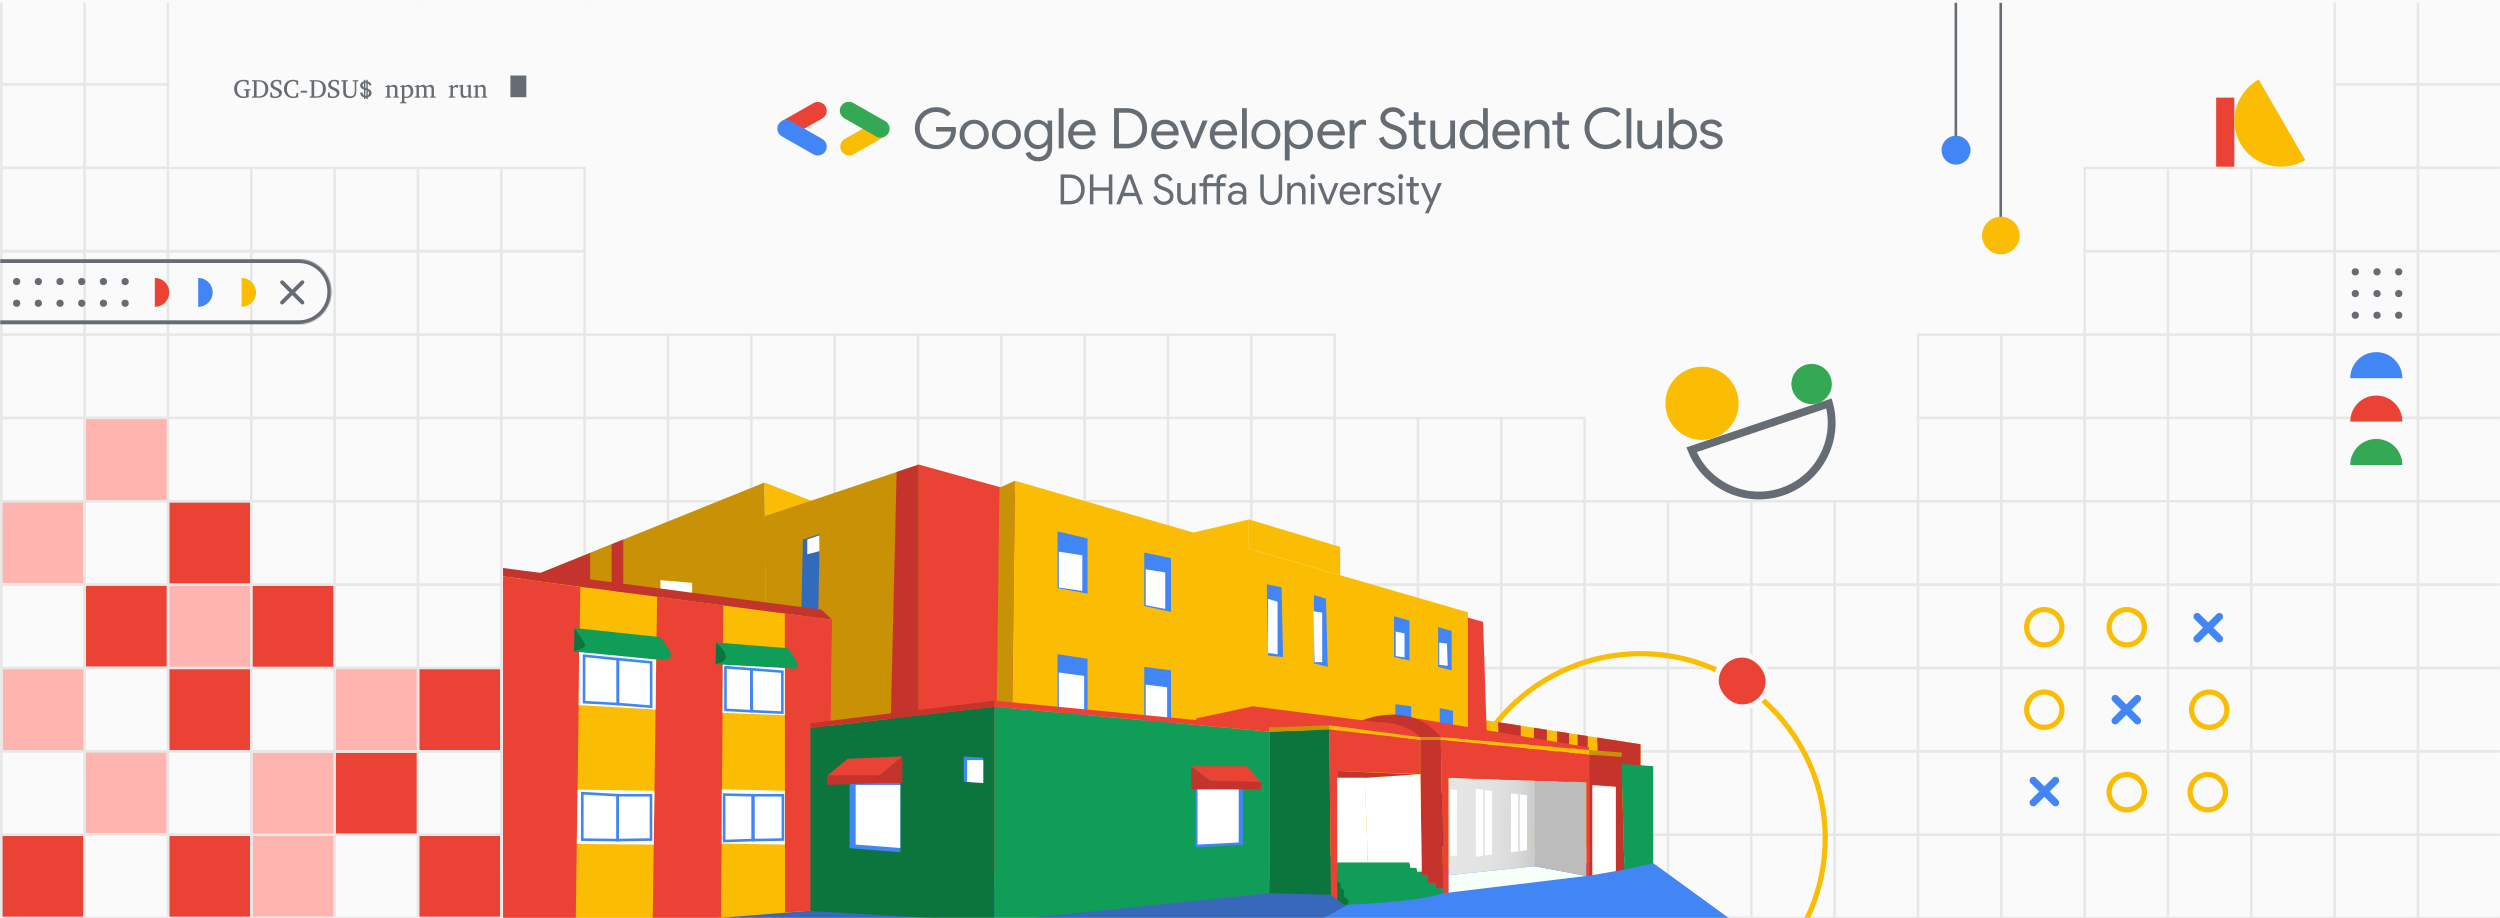 <svg width="1920" height="705" viewBox="0 0 1920 705" fill="none" xmlns="http://www.w3.org/2000/svg">
<rect width="1920" height="705" fill="#FAFAFA"/>
<mask id="mask0_56_5" style="mask-type:alpha" maskUnits="userSpaceOnUse" x="0" y="2" width="1920" height="703">
<rect y="2" width="1920" height="703" fill="#D9D9D9"/>
</mask>
<g mask="url(#mask0_56_5)">
<line x1="1346" y1="705" x2="-14" y2="705" stroke="#E7E7E7" stroke-width="2"/>
<rect x="194" y="642" width="63" height="62" fill="#FFB5AF"/>
<rect x="322" y="642" width="63" height="62" fill="#EA4335"/>
<rect x="322" y="513" width="63" height="63" fill="#EA4335"/>
<rect x="193.75" y="449.5" width="63" height="63" fill="#EA4335"/>
<rect x="130" y="449.5" width="63" height="63" fill="#FFB5AF"/>
<rect x="2" y="513" width="63" height="63" fill="#FFB5AF"/>
<rect x="65" y="577" width="63" height="63" fill="#FFB5AF"/>
<rect x="194" y="578" width="63" height="63" fill="#FFB5AF"/>
<rect x="1" y="385" width="63" height="63" fill="#FFB5AF"/>
<rect x="66" y="321" width="63" height="63" fill="#FFB5AF"/>
<rect x="130" y="513.25" width="63" height="63" fill="#EA4335"/>
<rect x="1" y="641" width="63" height="63" fill="#EA4335"/>
<rect x="130" y="641" width="63" height="63" fill="#EA4335"/>
<rect x="66" y="449" width="63" height="63" fill="#EA4335"/>
<rect x="130" y="385.75" width="63" height="63" fill="#EA4335"/>
<rect x="257.5" y="578.138" width="63" height="63" fill="#EA4335"/>
<rect x="257.5" y="513.25" width="63" height="63" fill="#FFB5AF"/>
<line x1="1" y1="-448.333" x2="1" y2="193.645" stroke="#E7E7E7" stroke-width="2"/>
<line x1="65" y1="-448.333" x2="65" y2="193.645" stroke="#E7E7E7" stroke-width="2"/>
<line x1="128.999" y1="-448.333" x2="128.999" y2="193.645" stroke="#E7E7E7" stroke-width="2"/>
<line x1="193" y1="-448.333" x2="193" y2="193.645" stroke="#E7E7E7" stroke-width="2"/>
<line x1="257" y1="-448.333" x2="257" y2="193.645" stroke="#E7E7E7" stroke-width="2"/>
<line x1="321.001" y1="-448.333" x2="321.001" y2="193.645" stroke="#E7E7E7" stroke-width="2"/>
<line x1="385.003" y1="-448.333" x2="385.003" y2="193.645" stroke="#E7E7E7" stroke-width="2"/>
<line x1="513.002" y1="-448.333" x2="513.002" y2="193.645" stroke="#E7E7E7" stroke-width="2"/>
<line x1="577.004" y1="-448.333" x2="577.004" y2="193.645" stroke="#E7E7E7" stroke-width="2"/>
<line x1="449.002" y1="-448.333" x2="449.002" y2="193.645" stroke="#E7E7E7" stroke-width="2"/>
<line x1="576.004" y1="128.874" x2="-66.032" y2="128.874" stroke="#E7E7E7" stroke-width="2"/>
<line x1="576.004" y1="192.897" x2="-66.032" y2="192.897" stroke="#E7E7E7" stroke-width="2"/>
<line x1="576.004" y1="64.851" x2="-66.032" y2="64.851" stroke="#E7E7E7" stroke-width="2"/>
<line x1="641.003" y1="-448.333" x2="641.003" y2="193.645" stroke="#E7E7E7" stroke-width="2"/>
<line x1="705.006" y1="-448.333" x2="705.006" y2="193.645" stroke="#E7E7E7" stroke-width="2"/>
<line x1="769.003" y1="-448.333" x2="769.003" y2="193.645" stroke="#E7E7E7" stroke-width="2"/>
<line x1="833.004" y1="-448.333" x2="833.004" y2="193.645" stroke="#E7E7E7" stroke-width="2"/>
<line x1="897.006" y1="-448.333" x2="897.006" y2="193.645" stroke="#E7E7E7" stroke-width="2"/>
<line x1="961.007" y1="-448.333" x2="961.007" y2="193.645" stroke="#E7E7E7" stroke-width="2"/>
<line x1="1025.01" y1="-448.333" x2="1025.01" y2="193.645" stroke="#E7E7E7" stroke-width="2"/>
<line x1="1153.01" y1="-448.333" x2="1153.01" y2="193.645" stroke="#E7E7E7" stroke-width="2"/>
<line x1="1217.01" y1="-448.333" x2="1217.01" y2="193.645" stroke="#E7E7E7" stroke-width="2"/>
<line x1="1089.01" y1="-448.333" x2="1089.01" y2="193.645" stroke="#E7E7E7" stroke-width="2"/>
<line x1="1216.01" y1="128.874" x2="573.975" y2="128.874" stroke="#E7E7E7" stroke-width="2"/>
<line x1="1216.01" y1="192.897" x2="573.975" y2="192.897" stroke="#E7E7E7" stroke-width="2"/>
<line x1="1216.01" y1="64.851" x2="573.975" y2="64.851" stroke="#E7E7E7" stroke-width="2"/>
<line x1="1" y1="191.899" x2="1" y2="833.878" stroke="#E7E7E7" stroke-width="2"/>
<line x1="65" y1="191.899" x2="65" y2="833.878" stroke="#E7E7E7" stroke-width="2"/>
<line x1="128.999" y1="191.899" x2="128.999" y2="833.878" stroke="#E7E7E7" stroke-width="2"/>
<line x1="193" y1="191.899" x2="193" y2="833.878" stroke="#E7E7E7" stroke-width="2"/>
<line x1="257" y1="191.899" x2="257" y2="833.878" stroke="#E7E7E7" stroke-width="2"/>
<line x1="321.001" y1="191.899" x2="321.001" y2="833.878" stroke="#E7E7E7" stroke-width="2"/>
<line x1="385.003" y1="191.899" x2="385.003" y2="833.878" stroke="#E7E7E7" stroke-width="2"/>
<line x1="513.002" y1="191.899" x2="513.002" y2="833.878" stroke="#E7E7E7" stroke-width="2"/>
<line x1="577.004" y1="191.899" x2="577.004" y2="833.878" stroke="#E7E7E7" stroke-width="2"/>
<line x1="449.002" y1="191.899" x2="449.002" y2="833.878" stroke="#E7E7E7" stroke-width="2"/>
<line x1="576.004" y1="192.899" x2="-66.032" y2="192.899" stroke="#E7E7E7" stroke-width="2"/>
<line x1="576.004" y1="256.922" x2="-66.032" y2="256.922" stroke="#E7E7E7" stroke-width="2"/>
<line x1="576.004" y1="320.946" x2="-66.032" y2="320.946" stroke="#E7E7E7" stroke-width="2"/>
<line x1="576.004" y1="384.968" x2="-66.032" y2="384.968" stroke="#E7E7E7" stroke-width="2"/>
<line x1="576.004" y1="448.992" x2="-66.032" y2="448.992" stroke="#E7E7E7" stroke-width="2"/>
<line x1="576.004" y1="513.015" x2="-66.032" y2="513.015" stroke="#E7E7E7" stroke-width="2"/>
<line x1="576.004" y1="577.038" x2="-66.032" y2="577.038" stroke="#E7E7E7" stroke-width="2"/>
<line x1="576.004" y1="641.061" x2="-66.032" y2="641.061" stroke="#E7E7E7" stroke-width="2"/>
<line x1="641.003" y1="191.9" x2="641.003" y2="833.878" stroke="#E7E7E7" stroke-width="2"/>
<line x1="705.005" y1="191.9" x2="705.005" y2="833.878" stroke="#E7E7E7" stroke-width="2"/>
<line x1="769.003" y1="191.9" x2="769.003" y2="833.878" stroke="#E7E7E7" stroke-width="2"/>
<line x1="833.004" y1="191.9" x2="833.004" y2="833.878" stroke="#E7E7E7" stroke-width="2"/>
<line x1="897.006" y1="191.9" x2="897.006" y2="833.878" stroke="#E7E7E7" stroke-width="2"/>
<line x1="961.007" y1="191.9" x2="961.007" y2="833.878" stroke="#E7E7E7" stroke-width="2"/>
<line x1="1025.01" y1="191.9" x2="1025.01" y2="833.878" stroke="#E7E7E7" stroke-width="2"/>
<line x1="1153.01" y1="191.9" x2="1153.01" y2="833.878" stroke="#E7E7E7" stroke-width="2"/>
<line x1="1217.01" y1="191.9" x2="1217.01" y2="833.878" stroke="#E7E7E7" stroke-width="2"/>
<line x1="1089.01" y1="191.9" x2="1089.01" y2="833.878" stroke="#E7E7E7" stroke-width="2"/>
<line x1="1216.01" y1="256.923" x2="573.975" y2="256.922" stroke="#E7E7E7" stroke-width="2"/>
<line x1="1216.01" y1="320.945" x2="573.975" y2="320.945" stroke="#E7E7E7" stroke-width="2"/>
<line x1="1216.01" y1="384.968" x2="573.975" y2="384.968" stroke="#E7E7E7" stroke-width="2"/>
<line x1="1216.01" y1="448.992" x2="573.975" y2="448.992" stroke="#E7E7E7" stroke-width="2"/>
<line x1="1216.01" y1="513.015" x2="573.975" y2="513.015" stroke="#E7E7E7" stroke-width="2"/>
<line x1="1216.01" y1="577.038" x2="573.975" y2="577.038" stroke="#E7E7E7" stroke-width="2"/>
<line x1="1216.01" y1="641.061" x2="573.975" y2="641.061" stroke="#E7E7E7" stroke-width="2"/>
<line x1="1216.01" y1="705.083" x2="573.975" y2="705.083" stroke="#E7E7E7" stroke-width="2"/>
<line x1="1280.99" y1="-448.333" x2="1280.99" y2="193.645" stroke="#E7E7E7" stroke-width="2"/>
<line x1="1344.99" y1="-448.333" x2="1344.99" y2="193.645" stroke="#E7E7E7" stroke-width="2"/>
<line x1="1408.99" y1="-448.333" x2="1408.99" y2="193.645" stroke="#E7E7E7" stroke-width="2"/>
<line x1="1472.99" y1="-448.333" x2="1472.99" y2="193.645" stroke="#E7E7E7" stroke-width="2"/>
<line x1="1536.99" y1="-448.333" x2="1536.99" y2="193.645" stroke="#E7E7E7" stroke-width="2"/>
<line x1="1600.99" y1="-448.333" x2="1600.99" y2="193.645" stroke="#E7E7E7" stroke-width="2"/>
<line x1="1664.99" y1="-448.333" x2="1664.99" y2="193.645" stroke="#E7E7E7" stroke-width="2"/>
<line x1="1792.99" y1="-448.333" x2="1792.99" y2="193.645" stroke="#E7E7E7" stroke-width="2"/>
<line x1="1856.99" y1="-448.333" x2="1856.99" y2="193.645" stroke="#E7E7E7" stroke-width="2"/>
<line x1="1728.99" y1="-448.333" x2="1728.99" y2="193.645" stroke="#E7E7E7" stroke-width="2"/>
<line x1="1855.99" y1="128.874" x2="1213.96" y2="128.874" stroke="#E7E7E7" stroke-width="2"/>
<line x1="1855.99" y1="192.897" x2="1213.96" y2="192.897" stroke="#E7E7E7" stroke-width="2"/>
<line x1="1855.99" y1="64.85" x2="1213.96" y2="64.85" stroke="#E7E7E7" stroke-width="2"/>
<line x1="1920.99" y1="-448.333" x2="1920.99" y2="193.645" stroke="#E7E7E7" stroke-width="2"/>
<line x1="2496" y1="128.874" x2="1853.96" y2="128.874" stroke="#E7E7E7" stroke-width="2"/>
<line x1="2496" y1="192.897" x2="1853.96" y2="192.897" stroke="#E7E7E7" stroke-width="2"/>
<line x1="2496" y1="64.851" x2="1853.96" y2="64.851" stroke="#E7E7E7" stroke-width="2"/>
<line x1="1280.99" y1="191.899" x2="1280.99" y2="833.877" stroke="#E7E7E7" stroke-width="2"/>
<line x1="1344.99" y1="191.899" x2="1344.99" y2="833.877" stroke="#E7E7E7" stroke-width="2"/>
<line x1="1408.99" y1="191.899" x2="1408.99" y2="833.877" stroke="#E7E7E7" stroke-width="2"/>
<line x1="1472.99" y1="191.899" x2="1472.99" y2="833.877" stroke="#E7E7E7" stroke-width="2"/>
<line x1="1536.99" y1="191.899" x2="1536.99" y2="833.877" stroke="#E7E7E7" stroke-width="2"/>
<line x1="1600.99" y1="191.899" x2="1600.99" y2="833.877" stroke="#E7E7E7" stroke-width="2"/>
<line x1="1664.99" y1="191.899" x2="1664.99" y2="833.877" stroke="#E7E7E7" stroke-width="2"/>
<line x1="1792.99" y1="191.899" x2="1792.99" y2="833.877" stroke="#E7E7E7" stroke-width="2"/>
<line x1="1856.99" y1="191.899" x2="1856.99" y2="833.877" stroke="#E7E7E7" stroke-width="2"/>
<line x1="1728.99" y1="191.899" x2="1728.99" y2="833.877" stroke="#E7E7E7" stroke-width="2"/>
<line x1="1855.99" y1="256.922" x2="1213.96" y2="256.922" stroke="#E7E7E7" stroke-width="2"/>
<line x1="1855.99" y1="320.945" x2="1213.96" y2="320.945" stroke="#E7E7E7" stroke-width="2"/>
<line x1="1855.99" y1="384.967" x2="1213.96" y2="384.967" stroke="#E7E7E7" stroke-width="2"/>
<line x1="1855.99" y1="448.991" x2="1213.96" y2="448.991" stroke="#E7E7E7" stroke-width="2"/>
<line x1="1855.99" y1="513.014" x2="1213.96" y2="513.014" stroke="#E7E7E7" stroke-width="2"/>
<line x1="1855.99" y1="577.037" x2="1213.96" y2="577.037" stroke="#E7E7E7" stroke-width="2"/>
<line x1="1855.99" y1="641.06" x2="1213.96" y2="641.06" stroke="#E7E7E7" stroke-width="2"/>
<line x1="1855.99" y1="705.083" x2="1213.96" y2="705.083" stroke="#E7E7E7" stroke-width="2"/>
<line x1="1920.99" y1="191.899" x2="1920.99" y2="833.877" stroke="#E7E7E7" stroke-width="2"/>
<line x1="2496" y1="256.922" x2="1853.96" y2="256.922" stroke="#E7E7E7" stroke-width="2"/>
<line x1="2496" y1="320.945" x2="1853.96" y2="320.945" stroke="#E7E7E7" stroke-width="2"/>
<line x1="2496" y1="384.968" x2="1853.96" y2="384.967" stroke="#E7E7E7" stroke-width="2"/>
<line x1="2496" y1="448.991" x2="1853.96" y2="448.991" stroke="#E7E7E7" stroke-width="2"/>
<line x1="2496" y1="513.014" x2="1853.96" y2="513.014" stroke="#E7E7E7" stroke-width="2"/>
<line x1="2496" y1="577.037" x2="1853.96" y2="577.037" stroke="#E7E7E7" stroke-width="2"/>
<line x1="2496" y1="641.061" x2="1853.96" y2="641.061" stroke="#E7E7E7" stroke-width="2"/>
<line x1="2496" y1="705.083" x2="1853.96" y2="705.083" stroke="#E7E7E7" stroke-width="2"/>
<rect x="450" y="2" width="1010" height="254" fill="#FAFAFA"/>
<rect x="130" y="2" width="1662" height="126" fill="#FAFAFA"/>
<rect x="1218" y="175" width="254" height="209" fill="#FAFAFA"/>
<rect x="1026" y="175" width="308" height="145" fill="#FAFAFA"/>
<rect x="1337" y="4" width="263" height="252" fill="#FAFAFA"/>
<path d="M1401.78 643.889C1401.78 722.252 1338.25 785.778 1259.89 785.778C1181.53 785.778 1118 722.252 1118 643.889C1118 565.526 1181.53 502 1259.89 502C1338.25 502 1401.78 565.526 1401.78 643.889Z" stroke="#FBBC04" stroke-width="4"/>
<path d="M443 662.333L1269.67 662.889L1328.56 705.667L443 740.111V662.333Z" fill="#4285F4"/>
<g clip-path="url(#clip0_56_5)">
<path d="M587.149 370.559L590.395 662.398L386.333 667.262V451.625C426.823 435.28 560.699 381.236 587.149 370.559Z" fill="#C99105"/>
<path d="M514.111 680.111L1053 685.111L1005.22 711.222H514.111V680.111Z" fill="#3768B9"/>
<path d="M587.149 370.559L661.812 399.743V670.437L590.395 662.398L587.149 370.559Z" fill="#FBBC04"/>
<path d="M469.548 418.033V479.458H478.671V414.35L469.548 418.033Z" fill="#C4342D"/>
<path d="M453.246 424.614V479.458H469.548V418.033L453.246 424.614Z" fill="#C99105"/>
<path d="M408.423 442.709L453.246 424.614V479.458L408.423 456.084V442.709Z" fill="#C4342D"/>
<path d="M531.557 456.084V447.573L507.21 445.546V452.045L531.557 456.084Z" fill="white"/>
<path d="M1134.54 552.148L1259.93 571.603V650.239H1134.54V552.148Z" fill="#FBBC04"/>
<path d="M1167.94 557.33V610.246L1151.45 608.083L1150.55 554.631L1167.94 557.33Z" fill="#C4342D"/>
<path d="M1178.05 558.898V601.193H1187.97V560.439L1178.05 558.898Z" fill="#C4342D"/>
<path d="M1195.89 561.667V601.193H1205.01V563.083L1195.89 561.667Z" fill="#C4342D"/>
<path d="M1211.58 564.102V592.681H1219.35V565.307L1211.58 564.102Z" fill="#C4342D"/>
<path d="M1226.58 566.428L1228.01 597.815L1259.93 610.246V571.603L1226.58 566.428Z" fill="#C4342D"/>
<path d="M705.635 356.778L587.148 396.5L590.395 662.398L705.635 675.369V356.778Z" fill="#C99105"/>
<path d="M688.604 362.487L681.278 672.628L705.635 675.369V356.778L688.604 362.487Z" fill="#C4342D"/>
<path d="M629.619 410.011L628.267 478.107L615.282 477.026L616.635 414.335L629.619 410.011Z" fill="#336BBC"/>
<path d="M629.349 411.093V423.252L620.016 425.684V414.335L629.349 411.093Z" fill="white"/>
<path d="M705.635 356.778L1139.01 477.567L1144.69 651.86L705.635 675.369V356.778Z" fill="#EA4335"/>
<path d="M1029.25 441.765V420.01L959.111 398.932V421.389L1029.25 441.765Z" fill="#FBBC04"/>
<path d="M959.111 398.932L906.631 411.363V434.061L959.111 421.389V398.932Z" fill="#FBBC04"/>
<path d="M1127.37 470.27L779.487 369.207L775.7 689.15L1127.37 664.29V470.27Z" fill="#FBBC04"/>
<path d="M779.487 369.207L767.584 374.613L763.797 682.125L775.7 689.15L779.487 369.207Z" fill="#C99105"/>
<path d="M835.214 413.524V455.949L812.22 451.625V408.12L835.214 413.524Z" fill="#4285F4"/>
<path d="M899.326 428.656V470L878.767 465.406V424.334L899.326 428.656Z" fill="#4285F4"/>
<path d="M835.214 505.94V552.148L812.22 549.176V502.427L835.214 505.94Z" fill="#4285F4"/>
<path d="M878.767 512.154L899.326 514.857V560.795L878.767 558.093V512.154Z" fill="#4285F4"/>
<path d="M984.269 451.085L985.352 504.589L973.99 503.508L972.908 448.653L984.269 451.085Z" fill="#4285F4"/>
<path d="M1009.16 457.03L1018.35 459.732L1019.71 512.154L1009.16 509.453V457.03Z" fill="#4285F4"/>
<path d="M1082.47 476.621V507.292L1070.63 504.589V473.31L1082.47 476.621Z" fill="#4285F4"/>
<path d="M1104.51 481.62L1114.86 484.593V514.857L1104.51 512.154V481.62Z" fill="#4285F4"/>
<path d="M1115.88 545.866L1105.73 543.839V564.105L1115.88 566.739V545.866Z" fill="#4285F4"/>
<path d="M1083.82 542.42L1071.65 540.799V564.714L1083.82 565.524V542.42Z" fill="#4285F4"/>
<path d="M831.224 426.495V453.855L813.166 451.22V423.658L831.224 426.495Z" fill="white"/>
<path d="M894.931 439.669V467.636L879.917 464.799V437.236L894.931 439.669Z" fill="white"/>
<path d="M832.644 519.113L813.166 516.478V545.257L832.644 547.892V519.113Z" fill="white"/>
<path d="M879.917 525.801L896.351 527.828V552.148L879.917 550.016V525.801Z" fill="white"/>
<path d="M981.158 462.164L973.855 459.935V501.482L981.158 502.495V462.164Z" fill="white"/>
<path d="M1015.45 470.473L1008.75 469.46L1009.56 508.575H1015.45V470.473Z" fill="white"/>
<path d="M1078.68 486.484L1071.92 484.998V503.913L1078.68 504.859V486.484Z" fill="white"/>
<path d="M1111.28 494.321L1105.33 493.509V510.534L1111.82 511.344L1111.28 494.321Z" fill="white"/>
<path d="M639.088 475.946L636.045 698.353L387.348 717.809L386.333 442.708L639.088 475.946Z" fill="#FBBC04"/>
<path d="M639.088 475.946L630.972 468.245L386.333 436.223V442.708L639.088 475.946Z" fill="#C4342D"/>
<path d="M639.088 475.946L602.71 471.161L602.884 700.726L636.162 698.552L639.088 475.946Z" fill="#EA4335"/>
<path d="M555.556 464.961L553.734 704.793L501.235 708.899L504.655 458.267L555.556 464.961Z" fill="#EA4335"/>
<path d="M445.667 450.815L442.085 713.527L386.333 717.889V442.708L445.667 450.815Z" fill="#EA4335"/>
<path d="M602.71 511.412V549.31L554.93 547.481L555.075 507.359L602.71 510.399V511.412Z" fill="white"/>
<path d="M503.896 503.617L503.473 544.936L444.431 541.498L444.723 499.766L503.896 503.617Z" fill="white"/>
<path d="M474.513 506.244L448.543 503.609V539.279L474.513 540.697V506.244Z" stroke="#4285F4" stroke-width="2" stroke-miterlimit="10"/>
<path d="M500.077 508.676L474.513 506.244V540.697L500.077 542.724V508.676Z" stroke="#4285F4" stroke-width="2" stroke-miterlimit="10"/>
<path d="M502.621 607.325L502.058 648.64L442.977 648.142L443.546 606.399L502.621 607.325Z" fill="white"/>
<path d="M474.391 610.719L447.205 609.165V644.833L474.391 645.172V610.719Z" stroke="#4285F4" stroke-width="2" stroke-miterlimit="10"/>
<path d="M499.955 610.719H474.391V645.172L499.955 644.766V610.719Z" stroke="#4285F4" stroke-width="2" stroke-miterlimit="10"/>
<path d="M602.71 607.273V648.617L554.327 647.873V606.125L602.71 607.273Z" fill="white"/>
<path d="M578.018 610.719L556.14 610.246V645.915L578.018 645.172V610.719Z" stroke="#4285F4" stroke-width="2" stroke-miterlimit="10"/>
<path d="M601.248 610.719H578.627V645.172L601.248 644.766V610.719Z" stroke="#4285F4" stroke-width="2" stroke-miterlimit="10"/>
<path d="M600.854 515.845L577.049 513.954L577.444 546.222L600.854 547.333L600.854 515.845Z" stroke="#4285F4" stroke-width="2" stroke-miterlimit="10"/>
<path d="M577.049 513.954L557.167 512.468V545.164L577.049 546.222V513.954Z" stroke="#4285F4" stroke-width="2" stroke-miterlimit="10"/>
<path d="M441.243 482.333L440.82 500.366L454.25 498.857L453.087 487.882L441.243 482.333Z" fill="#0C753E"/>
<path d="M441.243 482.333L447.907 492.423C447.907 492.423 450.943 496.158 447.788 497.489L440.82 500.366L507.032 506.785C507.032 506.785 522.004 508.758 511.56 495.437L507.441 489.36L441.243 482.333Z" fill="#0F9D58"/>
<path d="M549.895 493.444L560.699 500.052L560.537 506.941L549.504 510.127L549.895 493.444Z" fill="#0C753E"/>
<path d="M549.895 493.444L605.195 497.852C605.195 497.852 619.787 516.034 607.877 513.322L549.504 510.127C549.504 510.127 567.206 508.174 549.895 493.444Z" fill="#0F9D58"/>
<path d="M622.451 559.038L763.661 542.825V707.795L622.451 699.688V559.038Z" fill="#0C753E"/>
<path d="M763.661 542.825L975.121 561.936L974.908 685.928L763.661 707.795V542.825Z" fill="#0F9D58"/>
<path d="M763.661 538.096V542.825L975.121 561.936L974.908 558.438L763.661 538.096Z" fill="#EA4335"/>
<path d="M763.661 538.096L622.451 555.39V559.038L763.661 542.825V538.096Z" fill="#C4342D"/>
<path d="M691.433 601.395V654.494L652.479 651.454V599.268L691.433 601.395Z" fill="#4285F4"/>
<path d="M657.145 648.617V602.815H691.433V651.252L657.145 648.617Z" fill="white"/>
<path d="M693.056 580.926L675.405 595.721H635.232L651.058 582.75L693.056 580.926Z" fill="#EA4335"/>
<path d="M693.056 601.395H675.811L675.405 595.721L693.056 580.926V601.395Z" fill="#C4342D"/>
<path d="M635.232 602.815L675.811 601.395L675.405 595.721H635.232V602.815Z" fill="#C4342D"/>
<path d="M755.141 581.94V601.395L740.126 600.382V580.926L755.141 581.94Z" fill="#4285F4"/>
<path d="M742.765 583.764H755.141V601.395L742.765 600.56V583.764Z" fill="white"/>
<path d="M954.58 602.915V648.617L918.263 650.846V601.801L954.58 602.915Z" fill="#4285F4"/>
<path d="M951.334 646.996L919.683 648.617V604.841H951.334V646.996Z" fill="white"/>
<path d="M957.42 588.447H914.814L929.219 599.572L968.579 600.585L957.42 588.447Z" fill="#EA4335"/>
<path d="M914.814 606.259V588.447L929.219 599.572V606.259H914.814Z" fill="#C4342D"/>
<path d="M968.579 600.585V606.259H929.219V599.572L968.579 600.585Z" fill="#C4342D"/>
<path d="M1072.19 656.723H1017.27V683.475L1032.15 694.824C1032.15 694.824 1086.26 693.473 1108.44 685.907V682.124H1102.76V678.072H1096.26V672.126H1091.94L1091.9 669.424H1088.42L1087.88 666.451H1083.28L1082.47 662.398L1072.19 656.724L1072.19 656.723Z" fill="#0F9D58"/>
<path d="M1035.4 693.744V691.041L1032.15 688.61V683.476L1029.72 682.125V678.341L1027.01 677.26V673.478L1021.99 671.451L1006.72 662.398L1022.14 687.259L1032.15 694.824H1035.4V693.744Z" fill="#0C753E"/>
<path d="M1070 548.794L1220.43 574.036V576.062L1106.75 566.211L1070 548.794Z" fill="#EA4335"/>
<path d="M1040.54 555.661C1040.54 555.661 1079.9 534.606 1106.75 566.211H1038.78L1040.54 555.661H1040.54Z" fill="#C4342D"/>
<path d="M1090.85 566.211C1090.85 566.211 1080.89 554.58 1057.19 554.58L962.088 542.42L918.669 551.743V554.315L956.406 557.012L982.377 559.475L1090.85 566.212V566.211Z" fill="#EA4335"/>
<path d="M974.908 685.928L1022.14 687.259L1020.92 560.254L975.121 561.936L974.908 685.928Z" fill="#0C753E"/>
<path d="M1022.14 687.259L1027.01 691.041V592.141L1090.85 594.517V568.091L1020.92 560.254L1022.14 687.259Z" fill="#EA4335"/>
<path d="M1178.76 665.296L1112.36 672.126V597.354L1178.96 599.515L1178.76 665.296Z" fill="url(#paint0_linear_56_5)"/>
<path d="M1172.76 652.938L1167.17 653.722V610.141L1172.78 610.762L1172.76 652.938Z" fill="white"/>
<path d="M1166 653.733L1160.41 654.548V609.316L1166.01 609.961L1166 653.733Z" fill="white"/>
<path d="M1145.83 656.209L1140.24 657.115V606.748L1145.84 607.467L1145.83 656.209Z" fill="white"/>
<path d="M1139.06 657.126L1133.48 658.067V605.797L1139.08 606.542L1139.06 657.126Z" fill="white"/>
<path d="M1118.89 656.86L1113.31 657.791V606.072L1118.91 606.81L1118.89 656.86Z" fill="white"/>
<path d="M1111.74 608.79V649.309L1106.78 650.282V609.6L1111.74 608.79Z" fill="#000008"/>
<path d="M1090.85 594.517L1091.94 672.126H1096.26V678.071H1102.76V682.125H1108.44L1106.54 568.091H1090.85V594.517Z" fill="#C4342D"/>
<path d="M975.121 561.936L1020.92 560.254V557.011L974.927 558.768L975.121 561.936Z" fill="#C99105"/>
<path d="M1020.92 560.254L1090.85 568.091V566.211L1020.92 557.011V560.254Z" fill="#FBBC04"/>
<path d="M1090.85 566.211H1106.75L1106.54 568.091H1090.85V566.211Z" fill="#C99105"/>
<path d="M1090.85 594.517L1048.11 597.354L1050.55 662.398H1082.47L1083.28 666.451H1087.88L1088.42 669.424H1091.9L1090.85 594.517Z" fill="white"/>
<path d="M1048.11 597.354H1027.01V592.141L1087.38 594.747L1048.11 597.354Z" fill="#C4342D"/>
<path d="M1050.55 662.398H1027.01V597.354H1048.11L1050.55 662.398Z" fill="white"/>
<path d="M1218.34 672.734L1112.36 685.57V672.126L1178.76 665.296L1218.34 672.734Z" fill="#F7FFF9"/>
<path d="M1178.76 599.505V665.296L1218.34 672.734V600.788L1178.76 599.505Z" fill="#BCBCBC"/>
<path d="M1220.43 672.531L1247.55 667.87L1245.32 581.332L1220.43 579.507V672.531Z" fill="#C4342D"/>
<path d="M1240.99 668.998V604.233L1222.87 602.949V672.126L1240.99 668.998Z" fill="white"/>
<path d="M1108.44 685.907L1112.36 685.57V597.354L1218.34 600.788V672.734L1220.43 672.531V579.507L1106.54 568.091L1108.44 685.907Z" fill="#EA4335"/>
<path d="M1247.55 667.87L1269.67 663.074V588.447L1245.46 586.699L1247.55 667.87Z" fill="#0F9D58"/>
<path d="M1106.54 568.091L1220.43 579.507V576.062L1106.75 566.211L1106.54 568.091Z" fill="#FBBC04"/>
<path d="M1220.33 579.486L1245.46 581.387V577.943L1220.43 576.062L1220.33 579.486Z" fill="#C99105"/>
</g>
<path d="M1825 337.111C1813.95 337.111 1805 346.065 1805 357.111H1845C1845 346.065 1836.05 337.111 1825 337.111Z" fill="#34A853"/>
<path d="M1825 303.778C1813.95 303.778 1805 312.732 1805 323.778H1845C1845 312.732 1836.05 303.778 1825 303.778Z" fill="#EA4335"/>
<path d="M1825 270.444C1813.95 270.444 1805 279.399 1805 290.444H1845C1845 279.399 1836.05 270.444 1825 270.444Z" fill="#4285F4"/>
<ellipse cx="1808.89" cy="208.778" rx="2.778" ry="2.778" fill="#656C73"/>
<ellipse cx="1825.56" cy="208.778" rx="2.778" ry="2.778" fill="#656C73"/>
<ellipse cx="1842.22" cy="208.778" rx="2.778" ry="2.778" fill="#656C73"/>
<ellipse cx="1808.89" cy="225.444" rx="2.778" ry="2.778" fill="#656C73"/>
<ellipse cx="1825.56" cy="225.444" rx="2.778" ry="2.778" fill="#656C73"/>
<ellipse cx="1842.22" cy="225.444" rx="2.778" ry="2.778" fill="#656C73"/>
<ellipse cx="1808.89" cy="242.111" rx="2.778" ry="2.778" fill="#656C73"/>
<ellipse cx="1825.56" cy="242.111" rx="2.778" ry="2.778" fill="#656C73"/>
<ellipse cx="1842.22" cy="242.111" rx="2.778" ry="2.778" fill="#656C73"/>
<ellipse cx="1391.33" cy="294.917" rx="15.532" ry="15.423" transform="rotate(-165 1391.33 294.917)" fill="#34A853"/>
<path d="M1404.67 309.833C1412.58 338.194 1396.98 368.102 1368.75 377.613C1340.51 387.125 1309.99 372.756 1299.13 345.39L1404.67 309.833Z" stroke="#656C73" stroke-width="6"/>
<ellipse cx="1307.13" cy="309.758" rx="28.131" ry="28.131" fill="#FBBC04"/>
<line x1="1536.56" y1="2" x2="1536.56" y2="182" stroke="#656C73" stroke-width="2"/>
<line x1="1502.11" y1="2" x2="1502.11" y2="110.889" stroke="#656C73" stroke-width="2"/>
<circle cx="1536.67" cy="180.889" r="14.444" fill="#FBBC04"/>
<ellipse cx="1502.22" cy="115.333" rx="11.111" ry="11.111" fill="#4285F4"/>
<mask id="path-259-inside-1_56_5" fill="white">
<path d="M0 249L-2.18557e-06 199L229.444 199C243.252 199 254.444 210.193 254.444 224C254.444 237.807 243.252 249 229.444 249L0 249Z"/>
</mask>
<path d="M0 249L-2.18557e-06 199L0 249ZM229.444 196C244.908 196 257.444 208.536 257.444 224C257.444 239.464 244.908 252 229.444 252L229.444 246C241.595 246 251.444 236.15 251.444 224C251.444 211.85 241.595 202 229.444 202L229.444 196ZM257.444 224C257.444 239.464 244.908 252 229.444 252L1.31134e-07 252L-1.31134e-07 246L229.444 246C241.595 246 251.444 236.15 251.444 224L257.444 224ZM-2.3167e-06 196L229.444 196C244.908 196 257.444 208.536 257.444 224L251.444 224C251.444 211.85 241.595 202 229.444 202L-2.05443e-06 202L-2.3167e-06 196Z" fill="#656C73" mask="url(#path-259-inside-1_56_5)"/>
<path d="M130 224.556C130 218.419 125.025 213.444 118.889 213.444L118.889 235.667C125.025 235.667 130 230.692 130 224.556Z" fill="#EA4335"/>
<path d="M163.333 224.556C163.333 218.419 158.359 213.444 152.222 213.444L152.222 235.667C158.359 235.667 163.333 230.692 163.333 224.556Z" fill="#4285F4"/>
<path d="M196.667 224.556C196.667 218.419 191.692 213.444 185.556 213.444L185.556 235.667C191.692 235.667 196.667 230.692 196.667 224.556Z" fill="#FBBC04"/>
<path d="M232.222 216.778L216.667 232.333" stroke="#656C73" stroke-width="3" stroke-linecap="round"/>
<path d="M232.222 232.333L216.667 216.778" stroke="#656C73" stroke-width="3" stroke-linecap="round"/>
<ellipse cx="62.778" cy="216.222" rx="2.778" ry="2.778" fill="#656C73"/>
<ellipse cx="12.778" cy="216.222" rx="2.778" ry="2.778" fill="#656C73"/>
<ellipse cx="79.444" cy="216.222" rx="2.778" ry="2.778" fill="#656C73"/>
<ellipse cx="29.444" cy="216.222" rx="2.778" ry="2.778" fill="#656C73"/>
<ellipse cx="96.111" cy="216.222" rx="2.778" ry="2.778" fill="#656C73"/>
<ellipse cx="46.111" cy="216.222" rx="2.778" ry="2.778" fill="#656C73"/>
<ellipse cx="62.778" cy="232.889" rx="2.778" ry="2.778" fill="#656C73"/>
<ellipse cx="12.778" cy="232.889" rx="2.778" ry="2.778" fill="#656C73"/>
<ellipse cx="79.444" cy="232.889" rx="2.778" ry="2.778" fill="#656C73"/>
<ellipse cx="29.444" cy="232.889" rx="2.778" ry="2.778" fill="#656C73"/>
<ellipse cx="96.111" cy="232.889" rx="2.778" ry="2.778" fill="#656C73"/>
<ellipse cx="46.111" cy="232.889" rx="2.778" ry="2.778" fill="#656C73"/>
<path d="M1643.54 551.557L1636.99 545.005L1643.54 538.454C1644.64 537.352 1644.64 535.567 1643.54 534.465C1642.44 533.362 1640.66 533.364 1639.55 534.467L1633 541.018L1626.45 534.468C1625.35 533.366 1623.57 533.366 1622.47 534.466C1621.36 535.568 1621.36 537.353 1622.47 538.455L1629.02 545.005L1622.47 551.554C1621.36 552.656 1621.36 554.441 1622.46 555.541C1623.57 556.644 1625.35 556.644 1626.45 555.541L1633 548.992L1639.55 555.544C1640.66 556.647 1642.44 556.645 1643.54 555.542C1644.64 554.445 1644.64 552.66 1643.54 551.557Z" fill="#4285F4"/>
<path d="M1689.38 471.54L1695.93 478.092L1702.48 471.54C1703.58 470.439 1705.37 470.439 1706.47 471.54C1707.57 472.643 1707.57 474.426 1706.47 475.527L1699.92 482.079L1706.47 488.629C1707.57 489.732 1707.57 491.515 1706.47 492.616C1705.37 493.719 1703.58 493.717 1702.48 492.616L1695.93 486.066L1689.38 492.616C1688.28 493.719 1686.5 493.719 1685.39 492.616C1684.29 491.513 1684.29 489.729 1685.39 488.629L1691.94 482.079L1685.39 475.527C1684.29 474.423 1684.29 472.64 1685.39 471.54C1686.5 470.436 1688.28 470.439 1689.38 471.54Z" fill="#4285F4"/>
<path d="M1563.53 597.396L1570.08 603.948L1576.63 597.397C1577.73 596.294 1579.52 596.294 1580.62 597.395C1581.72 598.497 1581.72 600.282 1580.62 601.384L1574.06 607.935L1580.61 614.485C1581.72 615.588 1581.71 617.37 1580.61 618.472C1579.51 619.575 1577.73 619.572 1576.63 618.472L1570.08 611.922L1563.53 618.471C1562.43 619.574 1560.64 619.574 1559.54 618.471C1558.44 617.368 1558.44 615.586 1559.54 614.484L1566.09 607.935L1559.54 601.383C1558.44 600.28 1558.44 598.496 1559.54 597.396C1560.64 596.293 1562.42 596.293 1563.53 597.396Z" fill="#4285F4"/>
<path d="M1583.58 481.724C1583.58 489.21 1577.51 495.279 1570.02 495.279C1562.54 495.279 1556.47 489.21 1556.47 481.724C1556.47 474.237 1562.54 468.168 1570.02 468.168C1577.51 468.168 1583.58 474.237 1583.58 481.724Z" stroke="#FBBC04" stroke-width="4"/>
<path d="M1646.91 481.724C1646.91 489.21 1640.84 495.279 1633.36 495.279C1625.87 495.279 1619.8 489.21 1619.8 481.724C1619.8 474.237 1625.87 468.168 1633.36 468.168C1640.84 468.168 1646.91 474.237 1646.91 481.724Z" stroke="#FBBC04" stroke-width="4"/>
<path d="M1710.25 545.057C1710.25 552.544 1704.18 558.613 1696.69 558.613C1689.2 558.613 1683.13 552.544 1683.13 545.057C1683.13 537.571 1689.2 531.501 1696.69 531.501C1704.18 531.501 1710.25 537.571 1710.25 545.057Z" stroke="#FBBC04" stroke-width="4"/>
<path d="M1583.58 545.057C1583.58 552.544 1577.51 558.613 1570.02 558.613C1562.54 558.613 1556.47 552.544 1556.47 545.057C1556.47 537.571 1562.54 531.501 1570.02 531.501C1577.51 531.501 1583.58 537.571 1583.58 545.057Z" stroke="#FBBC04" stroke-width="4"/>
<path d="M1646.91 608.39C1646.91 615.877 1640.84 621.946 1633.36 621.946C1625.87 621.946 1619.8 615.877 1619.8 608.39C1619.8 600.904 1625.87 594.835 1633.36 594.835C1640.84 594.835 1646.91 600.904 1646.91 608.39Z" stroke="#FBBC04" stroke-width="4"/>
<path d="M1709.13 608.39C1709.13 615.877 1703.07 621.946 1695.58 621.946C1688.09 621.946 1682.02 615.877 1682.02 608.39C1682.02 600.904 1688.09 594.835 1695.58 594.835C1703.07 594.835 1709.13 600.904 1709.13 608.39Z" stroke="#FBBC04" stroke-width="4"/>
<path d="M191.383 69.482C191.24 69.495 191.132 69.544 191.061 69.629C190.995 69.707 190.963 69.798 190.963 69.902V74.522C190.559 74.671 190.13 74.805 189.674 74.922C189.283 75.026 188.834 75.117 188.326 75.195C187.825 75.28 187.304 75.322 186.764 75.322C186.021 75.322 185.331 75.234 184.693 75.059C184.062 74.883 183.486 74.635 182.965 74.316C182.451 73.997 181.995 73.62 181.598 73.184C181.201 72.741 180.865 72.259 180.592 71.738C180.325 71.217 180.123 70.664 179.986 70.078C179.85 69.486 179.781 68.88 179.781 68.262C179.781 67.213 179.947 66.26 180.279 65.4C180.611 64.534 181.09 63.796 181.715 63.184C182.34 62.572 183.098 62.1 183.99 61.768C184.889 61.429 185.898 61.26 187.018 61.26C187.356 61.26 187.682 61.279 187.994 61.318C188.313 61.351 188.619 61.397 188.912 61.455C189.205 61.507 189.492 61.569 189.771 61.641L190.611 61.855L190.943 61.943V65.176H189.742L189.42 63.379C189.4 63.262 189.352 63.164 189.273 63.086C189.195 63.001 189.111 62.94 189.02 62.9C188.993 62.894 188.954 62.878 188.902 62.852C188.798 62.806 188.678 62.757 188.541 62.705C188.404 62.653 188.251 62.604 188.082 62.559C187.919 62.507 187.74 62.464 187.545 62.432C187.356 62.399 187.154 62.383 186.939 62.383C186.217 62.383 185.556 62.51 184.957 62.764C184.358 63.018 183.844 63.389 183.414 63.877C182.984 64.365 182.649 64.971 182.408 65.693C182.174 66.409 182.057 67.233 182.057 68.164C182.057 69.121 182.177 69.974 182.418 70.723C182.659 71.471 183.001 72.103 183.443 72.617C183.893 73.132 184.433 73.525 185.064 73.799C185.696 74.066 186.402 74.199 187.184 74.199C187.405 74.199 187.617 74.183 187.818 74.15C188.02 74.118 188.199 74.085 188.355 74.053C188.512 74.014 188.642 73.978 188.746 73.945C188.85 73.913 188.915 73.897 188.941 73.897V69.902C188.941 69.798 188.906 69.707 188.834 69.629C188.769 69.544 188.665 69.495 188.521 69.482L187.184 69.385V68.516H192.398V69.385L191.383 69.482ZM206.051 68.262C206.051 68.841 205.995 69.411 205.885 69.971C205.774 70.531 205.602 71.061 205.367 71.562C205.133 72.064 204.83 72.526 204.459 72.949C204.094 73.366 203.655 73.727 203.141 74.033C202.626 74.339 202.034 74.577 201.363 74.746C200.693 74.915 199.941 75 199.107 75H193.551V74.141L194.605 74.062C194.749 74.049 194.856 73.997 194.928 73.906C195.006 73.815 195.045 73.721 195.045 73.623V62.959C195.045 62.861 195.006 62.767 194.928 62.676C194.856 62.585 194.749 62.533 194.605 62.52L193.551 62.441V61.582H198.707C199.755 61.582 200.729 61.715 201.627 61.982C202.525 62.243 203.3 62.647 203.951 63.193C204.609 63.74 205.123 64.434 205.494 65.273C205.865 66.113 206.051 67.109 206.051 68.262ZM203.785 68.301C203.785 67.253 203.661 66.364 203.414 65.635C203.173 64.899 202.825 64.303 202.369 63.848C201.92 63.385 201.373 63.053 200.729 62.852C200.09 62.643 199.378 62.539 198.59 62.539H197.066V74.043L198.688 74.023C199.456 74.017 200.152 73.909 200.777 73.701C201.409 73.486 201.946 73.151 202.389 72.695C202.831 72.24 203.173 71.65 203.414 70.928C203.661 70.205 203.785 69.329 203.785 68.301ZM216.471 71.24C216.471 71.748 216.37 72.246 216.168 72.734C215.973 73.223 215.66 73.659 215.23 74.043C214.801 74.427 214.251 74.736 213.58 74.971C212.91 75.205 212.105 75.322 211.168 75.322C210.621 75.322 210.13 75.283 209.693 75.205C209.264 75.127 208.893 75.042 208.58 74.951C208.222 74.841 207.9 74.717 207.613 74.58V71.035H208.873L209.137 73.301C209.15 73.379 209.189 73.463 209.254 73.555C209.326 73.646 209.397 73.708 209.469 73.74L209.635 73.828C209.732 73.874 209.866 73.926 210.035 73.984C210.204 74.037 210.41 74.085 210.65 74.131C210.898 74.176 211.178 74.199 211.49 74.199C211.913 74.199 212.304 74.147 212.662 74.043C213.027 73.932 213.339 73.776 213.6 73.574C213.86 73.372 214.062 73.125 214.205 72.832C214.355 72.539 214.43 72.207 214.43 71.836C214.43 71.432 214.312 71.081 214.078 70.781C213.85 70.475 213.561 70.205 213.209 69.971C212.864 69.73 212.486 69.515 212.076 69.326C211.666 69.137 211.279 68.955 210.914 68.779C210.504 68.584 210.11 68.382 209.732 68.174C209.361 67.966 209.033 67.725 208.746 67.451C208.466 67.178 208.242 66.859 208.072 66.494C207.91 66.123 207.828 65.684 207.828 65.176C207.828 64.583 207.945 64.046 208.18 63.565C208.414 63.083 208.736 62.672 209.146 62.334C209.563 61.989 210.051 61.725 210.611 61.543C211.178 61.354 211.79 61.26 212.447 61.26C212.805 61.26 213.141 61.279 213.453 61.318C213.766 61.357 214.059 61.41 214.332 61.475C214.612 61.533 214.872 61.602 215.113 61.68C215.354 61.751 215.582 61.82 215.797 61.885L215.973 61.943V65.059H214.83L214.527 63.145C214.514 63.053 214.472 62.988 214.4 62.949C214.335 62.904 214.273 62.852 214.215 62.793C214.189 62.773 214.137 62.741 214.059 62.695C213.98 62.643 213.87 62.591 213.727 62.539C213.59 62.487 213.417 62.441 213.209 62.402C213.001 62.363 212.757 62.344 212.477 62.344C212.073 62.344 211.712 62.402 211.393 62.52C211.074 62.637 210.803 62.803 210.582 63.018C210.361 63.226 210.188 63.473 210.064 63.76C209.947 64.046 209.889 64.359 209.889 64.697C209.889 65.003 209.947 65.283 210.064 65.537C210.188 65.784 210.367 66.016 210.602 66.231C210.842 66.439 211.135 66.634 211.48 66.816C211.826 66.999 212.223 67.174 212.672 67.344C213.277 67.572 213.814 67.809 214.283 68.057C214.758 68.304 215.156 68.581 215.475 68.887C215.8 69.193 216.048 69.538 216.217 69.922C216.386 70.299 216.471 70.739 216.471 71.24ZM229.02 74.541C228.993 74.554 228.867 74.603 228.639 74.688C228.411 74.766 228.115 74.853 227.75 74.951C227.385 75.042 226.965 75.127 226.49 75.205C226.021 75.283 225.533 75.322 225.025 75.322C224.277 75.322 223.583 75.231 222.945 75.049C222.314 74.873 221.738 74.626 221.217 74.307C220.702 73.988 220.247 73.607 219.85 73.164C219.459 72.721 219.127 72.24 218.854 71.719C218.587 71.198 218.385 70.644 218.248 70.059C218.111 69.473 218.043 68.874 218.043 68.262C218.043 67.227 218.212 66.279 218.551 65.42C218.889 64.561 219.365 63.825 219.977 63.213C220.589 62.594 221.324 62.116 222.184 61.777C223.043 61.432 223.997 61.26 225.045 61.26C225.37 61.26 225.683 61.279 225.982 61.318C226.288 61.351 226.598 61.4 226.91 61.465C227.223 61.53 227.551 61.611 227.896 61.709C228.242 61.807 228.616 61.917 229.02 62.041V65.176H227.818L227.525 63.359C227.499 63.249 227.451 63.154 227.379 63.076C227.307 62.992 227.242 62.933 227.184 62.9L227.105 62.861C227.021 62.822 226.913 62.777 226.783 62.725C226.653 62.666 226.503 62.614 226.334 62.568C226.171 62.516 225.989 62.474 225.787 62.441C225.585 62.402 225.37 62.383 225.143 62.383C224.459 62.383 223.824 62.51 223.238 62.764C222.652 63.018 222.145 63.392 221.715 63.887C221.285 64.382 220.947 64.997 220.699 65.732C220.458 66.462 220.338 67.305 220.338 68.262C220.338 69.193 220.452 70.026 220.68 70.762C220.914 71.497 221.249 72.122 221.686 72.637C222.122 73.151 222.652 73.545 223.277 73.818C223.902 74.085 224.612 74.219 225.406 74.219C225.641 74.219 225.852 74.203 226.041 74.17C226.236 74.137 226.406 74.102 226.549 74.062C226.692 74.017 226.803 73.978 226.881 73.945C226.959 73.906 227.005 73.883 227.018 73.877C227.122 73.838 227.206 73.783 227.271 73.711C227.337 73.639 227.379 73.561 227.398 73.477L227.857 71.299H229.02V74.541ZM231.002 71.143V69.678H235.924V71.143H231.002ZM250.289 68.262C250.289 68.841 250.234 69.411 250.123 69.971C250.012 70.531 249.84 71.061 249.605 71.562C249.371 72.064 249.068 72.526 248.697 72.949C248.333 73.366 247.893 73.727 247.379 74.033C246.865 74.339 246.272 74.577 245.602 74.746C244.931 74.915 244.179 75 243.346 75H237.789V74.141L238.844 74.062C238.987 74.049 239.094 73.997 239.166 73.906C239.244 73.815 239.283 73.721 239.283 73.623V62.959C239.283 62.861 239.244 62.767 239.166 62.676C239.094 62.585 238.987 62.533 238.844 62.52L237.789 62.441V61.582H242.945C243.993 61.582 244.967 61.715 245.865 61.982C246.764 62.243 247.538 62.647 248.189 63.193C248.847 63.74 249.361 64.434 249.732 65.273C250.104 66.113 250.289 67.109 250.289 68.262ZM248.023 68.301C248.023 67.253 247.9 66.364 247.652 65.635C247.411 64.899 247.063 64.303 246.607 63.848C246.158 63.385 245.611 63.053 244.967 62.852C244.329 62.643 243.616 62.539 242.828 62.539H241.305V74.043L242.926 74.023C243.694 74.017 244.391 73.909 245.016 73.701C245.647 73.486 246.184 73.151 246.627 72.695C247.07 72.24 247.411 71.65 247.652 70.928C247.9 70.205 248.023 69.329 248.023 68.301ZM260.709 71.24C260.709 71.748 260.608 72.246 260.406 72.734C260.211 73.223 259.898 73.659 259.469 74.043C259.039 74.427 258.489 74.736 257.818 74.971C257.148 75.205 256.344 75.322 255.406 75.322C254.859 75.322 254.368 75.283 253.932 75.205C253.502 75.127 253.131 75.042 252.818 74.951C252.46 74.841 252.138 74.717 251.852 74.58V71.035H253.111L253.375 73.301C253.388 73.379 253.427 73.463 253.492 73.555C253.564 73.646 253.635 73.708 253.707 73.74L253.873 73.828C253.971 73.874 254.104 73.926 254.273 73.984C254.443 74.037 254.648 74.085 254.889 74.131C255.136 74.176 255.416 74.199 255.729 74.199C256.152 74.199 256.542 74.147 256.9 74.043C257.265 73.932 257.577 73.776 257.838 73.574C258.098 73.372 258.3 73.125 258.443 72.832C258.593 72.539 258.668 72.207 258.668 71.836C258.668 71.432 258.551 71.081 258.316 70.781C258.089 70.475 257.799 70.205 257.447 69.971C257.102 69.73 256.725 69.515 256.314 69.326C255.904 69.137 255.517 68.955 255.152 68.779C254.742 68.584 254.348 68.382 253.971 68.174C253.6 67.966 253.271 67.725 252.984 67.451C252.704 67.178 252.48 66.859 252.311 66.494C252.148 66.123 252.066 65.684 252.066 65.176C252.066 64.583 252.184 64.046 252.418 63.565C252.652 63.083 252.975 62.672 253.385 62.334C253.801 61.989 254.29 61.725 254.85 61.543C255.416 61.354 256.028 61.26 256.686 61.26C257.044 61.26 257.379 61.279 257.691 61.318C258.004 61.357 258.297 61.41 258.57 61.475C258.85 61.533 259.111 61.602 259.352 61.68C259.592 61.751 259.82 61.82 260.035 61.885L260.211 61.943V65.059H259.068L258.766 63.145C258.753 63.053 258.71 62.988 258.639 62.949C258.574 62.904 258.512 62.852 258.453 62.793C258.427 62.773 258.375 62.741 258.297 62.695C258.219 62.643 258.108 62.591 257.965 62.539C257.828 62.487 257.656 62.441 257.447 62.402C257.239 62.363 256.995 62.344 256.715 62.344C256.311 62.344 255.95 62.402 255.631 62.52C255.312 62.637 255.042 62.803 254.82 63.018C254.599 63.226 254.426 63.473 254.303 63.76C254.186 64.046 254.127 64.359 254.127 64.697C254.127 65.003 254.186 65.283 254.303 65.537C254.426 65.784 254.605 66.016 254.84 66.231C255.081 66.439 255.374 66.634 255.719 66.816C256.064 66.999 256.461 67.174 256.91 67.344C257.516 67.572 258.053 67.809 258.521 68.057C258.997 68.304 259.394 68.581 259.713 68.887C260.038 69.193 260.286 69.538 260.455 69.922C260.624 70.299 260.709 70.739 260.709 71.24ZM274.039 62.52C273.896 62.533 273.788 62.585 273.717 62.676C273.652 62.767 273.619 62.861 273.619 62.959V70.557C273.619 71.377 273.508 72.087 273.287 72.686C273.066 73.284 272.737 73.779 272.301 74.17C271.871 74.561 271.334 74.85 270.689 75.039C270.051 75.228 269.316 75.322 268.482 75.322C266.829 75.322 265.602 74.922 264.801 74.121C264 73.32 263.6 72.132 263.6 70.557V62.959C263.6 62.861 263.564 62.767 263.492 62.676C263.427 62.585 263.323 62.533 263.18 62.52L262.115 62.441V61.582H267.203V62.441L266.061 62.52C265.917 62.533 265.81 62.585 265.738 62.676C265.673 62.767 265.641 62.861 265.641 62.959V70.039C265.641 70.625 265.686 71.162 265.777 71.65C265.868 72.132 266.038 72.546 266.285 72.891C266.533 73.236 266.874 73.506 267.311 73.701C267.753 73.89 268.323 73.984 269.02 73.984C269.71 73.984 270.276 73.883 270.719 73.682C271.161 73.48 271.51 73.203 271.764 72.852C272.018 72.493 272.193 72.074 272.291 71.592C272.389 71.11 272.438 70.592 272.438 70.039V62.959C272.438 62.861 272.398 62.767 272.32 62.676C272.249 62.585 272.141 62.533 271.998 62.52L270.855 62.441V61.582H275.201V62.441L274.039 62.52ZM285.377 71.543C285.377 71.894 285.309 72.24 285.172 72.578C285.035 72.91 284.84 73.219 284.586 73.506C284.339 73.792 284.033 74.049 283.668 74.277C283.31 74.505 282.906 74.681 282.457 74.805V76.016H281.383V74.981C281.298 74.993 281.214 75 281.129 75H280.602V76.016H279.518V74.824C279.094 74.707 278.707 74.538 278.355 74.316C278.004 74.095 277.698 73.828 277.438 73.516C277.177 73.197 276.975 72.835 276.832 72.432C276.689 72.022 276.617 71.572 276.617 71.084H278.463C278.463 71.494 278.551 71.885 278.727 72.256C278.909 72.627 279.173 72.93 279.518 73.164V68.779C279.094 68.643 278.704 68.483 278.346 68.301C277.988 68.118 277.678 67.9 277.418 67.647C277.158 67.393 276.956 67.096 276.812 66.758C276.669 66.419 276.598 66.025 276.598 65.576C276.598 65.159 276.669 64.782 276.812 64.443C276.956 64.105 277.154 63.805 277.408 63.545C277.669 63.278 277.978 63.057 278.336 62.881C278.694 62.699 279.088 62.559 279.518 62.461V61.279H280.602V62.324H281.168C281.24 62.324 281.311 62.331 281.383 62.344V61.279H282.457V62.5C282.835 62.598 283.186 62.738 283.512 62.92C283.837 63.096 284.124 63.314 284.371 63.574C284.618 63.828 284.82 64.121 284.977 64.453C285.133 64.785 285.234 65.153 285.279 65.557H283.639C283.58 65.225 283.45 64.922 283.248 64.648C283.046 64.368 282.783 64.141 282.457 63.965V68.096C283.408 68.421 284.13 68.87 284.625 69.443C285.126 70.016 285.377 70.716 285.377 71.543ZM281.383 69.297L280.602 69.062V73.564C280.654 73.578 280.702 73.584 280.748 73.584H281.139C281.217 73.584 281.298 73.578 281.383 73.564V69.297ZM281.383 67.783C281.383 67.347 281.38 66.914 281.373 66.484C281.373 66.055 281.37 65.658 281.363 65.293C281.363 64.922 281.357 64.593 281.344 64.307C281.337 64.014 281.327 63.786 281.314 63.623H281.266C281.201 63.61 281.139 63.6 281.08 63.594C281.021 63.587 280.96 63.584 280.895 63.584H280.602V67.519C280.719 67.572 280.842 67.617 280.973 67.656C281.103 67.695 281.24 67.738 281.383 67.783ZM279.518 63.838C279.166 64.007 278.909 64.242 278.746 64.541C278.583 64.834 278.502 65.159 278.502 65.518C278.502 65.687 278.515 65.843 278.541 65.986C278.574 66.123 278.629 66.257 278.707 66.387C278.785 66.51 278.889 66.631 279.02 66.748C279.15 66.859 279.316 66.969 279.518 67.08V63.838ZM283.395 71.416C283.395 71.103 283.323 70.817 283.18 70.557C283.043 70.29 282.802 70.046 282.457 69.824V73.184C282.789 72.975 283.027 72.712 283.17 72.393C283.32 72.074 283.395 71.748 283.395 71.416ZM302.066 75V74.219L302.906 74.16C303.023 74.147 303.121 74.102 303.199 74.023C303.284 73.945 303.326 73.844 303.326 73.721V68.516C303.326 67.884 303.18 67.406 302.887 67.08C302.594 66.748 302.099 66.582 301.402 66.582C301.018 66.582 300.641 66.637 300.27 66.748C299.898 66.852 299.544 66.989 299.205 67.158V73.721C299.205 73.844 299.244 73.945 299.322 74.023C299.4 74.102 299.501 74.147 299.625 74.16L300.465 74.219V75H295.943V74.219L296.92 74.16C297.044 74.147 297.145 74.102 297.223 74.023C297.301 73.945 297.34 73.844 297.34 73.721V66.777H295.943V66.123L298.385 65.361H299.205V66.357C299.485 66.201 299.768 66.048 300.055 65.898C300.348 65.749 300.637 65.615 300.924 65.498C301.21 65.381 301.487 65.29 301.754 65.225C302.021 65.153 302.271 65.117 302.506 65.117C303.378 65.117 304.042 65.387 304.498 65.928C304.954 66.468 305.182 67.227 305.182 68.203V73.721C305.182 73.844 305.221 73.945 305.299 74.023C305.383 74.102 305.484 74.147 305.602 74.16L306.48 74.219V75H302.066ZM317.389 70.039C317.389 70.827 317.271 71.543 317.037 72.188C316.809 72.826 316.477 73.372 316.041 73.828C315.611 74.277 315.081 74.626 314.449 74.873C313.824 75.12 313.118 75.244 312.33 75.244C312.148 75.244 311.952 75.234 311.744 75.215C311.536 75.202 311.344 75.182 311.168 75.156C310.96 75.13 310.755 75.098 310.553 75.059V78.037C310.553 78.161 310.595 78.258 310.68 78.33C310.764 78.402 310.868 78.444 310.992 78.457L312.174 78.584V79.356H307.311V78.584L308.268 78.457C308.391 78.444 308.492 78.402 308.57 78.33C308.648 78.258 308.688 78.161 308.688 78.037V66.777H307.311V66.123L309.771 65.361H310.553V66.357C310.839 66.13 311.145 65.924 311.471 65.742C311.751 65.586 312.073 65.443 312.438 65.312C312.802 65.182 313.18 65.117 313.57 65.117C314.085 65.117 314.573 65.234 315.035 65.469C315.497 65.703 315.901 66.035 316.246 66.465C316.598 66.894 316.874 67.412 317.076 68.018C317.285 68.623 317.389 69.297 317.389 70.039ZM315.387 70.322C315.387 69.808 315.325 69.323 315.201 68.867C315.084 68.405 314.908 68.001 314.674 67.656C314.439 67.305 314.146 67.028 313.795 66.826C313.45 66.624 313.049 66.523 312.594 66.523C312.34 66.523 312.089 66.556 311.842 66.621C311.601 66.686 311.386 66.755 311.197 66.826C310.976 66.911 310.761 67.008 310.553 67.119V74.004C310.709 74.062 310.875 74.115 311.051 74.16C311.201 74.199 311.373 74.235 311.568 74.268C311.764 74.3 311.965 74.316 312.174 74.316C312.721 74.316 313.196 74.206 313.6 73.984C314.003 73.763 314.335 73.47 314.596 73.106C314.863 72.734 315.061 72.308 315.191 71.826C315.322 71.344 315.387 70.843 315.387 70.322ZM330.162 75V74.219L331.002 74.16C331.126 74.147 331.227 74.102 331.305 74.023C331.383 73.945 331.422 73.844 331.422 73.721V68.623C331.422 68.311 331.393 68.031 331.334 67.783C331.275 67.529 331.174 67.314 331.031 67.139C330.895 66.963 330.712 66.826 330.484 66.728C330.257 66.631 329.977 66.582 329.645 66.582C329.475 66.582 329.296 66.598 329.107 66.631C328.925 66.657 328.74 66.696 328.551 66.748C328.368 66.794 328.186 66.852 328.004 66.924C327.828 66.989 327.662 67.061 327.506 67.139V73.721C327.506 73.844 327.545 73.945 327.623 74.023C327.701 74.102 327.802 74.147 327.926 74.16L328.766 74.219V75H324.381V74.219L325.221 74.16C325.344 74.147 325.445 74.102 325.523 74.023C325.602 73.945 325.641 73.844 325.641 73.721V68.496C325.641 68.216 325.608 67.959 325.543 67.725C325.484 67.484 325.383 67.282 325.24 67.119C325.104 66.95 324.921 66.82 324.693 66.728C324.472 66.631 324.202 66.582 323.883 66.582C323.694 66.582 323.495 66.602 323.287 66.641C323.085 66.673 322.89 66.719 322.701 66.777C322.512 66.829 322.333 66.891 322.164 66.963C322.001 67.028 321.861 67.093 321.744 67.158V73.721C321.744 73.844 321.783 73.945 321.861 74.023C321.939 74.102 322.04 74.147 322.164 74.16L323.004 74.219V75H318.482V74.219L319.459 74.16C319.583 74.147 319.684 74.102 319.762 74.023C319.84 73.945 319.879 73.844 319.879 73.721V66.777H318.502V66.123L320.924 65.361H321.744V66.357C321.965 66.221 322.21 66.081 322.477 65.938C322.75 65.794 323.03 65.661 323.316 65.537C323.603 65.413 323.889 65.312 324.176 65.234C324.469 65.156 324.745 65.117 325.006 65.117C325.292 65.117 325.553 65.159 325.787 65.244C326.021 65.322 326.227 65.43 326.402 65.566C326.585 65.697 326.741 65.846 326.871 66.016C327.008 66.178 327.118 66.341 327.203 66.504C327.405 66.38 327.649 66.237 327.936 66.074C328.222 65.912 328.525 65.762 328.844 65.625C329.163 65.482 329.482 65.361 329.801 65.264C330.12 65.166 330.413 65.117 330.68 65.117C331.207 65.117 331.637 65.215 331.969 65.41C332.301 65.599 332.561 65.843 332.75 66.143C332.945 66.436 333.079 66.764 333.15 67.129C333.222 67.493 333.258 67.845 333.258 68.184V73.721C333.258 73.844 333.297 73.945 333.375 74.023C333.46 74.102 333.561 74.147 333.678 74.16L334.645 74.219V75H330.162ZM350.934 67.402C350.803 67.253 350.654 67.126 350.484 67.022C350.315 66.911 350.107 66.856 349.859 66.856C349.534 66.856 349.205 66.966 348.873 67.188C348.541 67.402 348.202 67.705 347.857 68.096V73.721C347.857 73.844 347.896 73.949 347.975 74.033C348.053 74.111 348.154 74.154 348.277 74.16L349.596 74.219V75H344.596V74.238L345.582 74.16C345.699 74.147 345.797 74.102 345.875 74.023C345.96 73.945 346.002 73.844 346.002 73.721V66.777H344.557V66.123L347.037 65.361H347.857V67.139C348.001 66.982 348.173 66.79 348.375 66.562C348.583 66.328 348.805 66.103 349.039 65.889C349.273 65.674 349.514 65.492 349.762 65.342C350.016 65.192 350.26 65.117 350.494 65.117C350.598 65.117 350.709 65.127 350.826 65.147C350.943 65.166 351.057 65.192 351.168 65.225C351.279 65.251 351.38 65.283 351.471 65.322C351.568 65.355 351.65 65.387 351.715 65.42V67.402H350.934ZM359.713 75V73.857C359.544 73.988 359.335 74.134 359.088 74.297C358.847 74.46 358.583 74.613 358.297 74.756C358.017 74.893 357.721 75.007 357.408 75.098C357.102 75.195 356.803 75.244 356.51 75.244C356.08 75.244 355.693 75.179 355.348 75.049C355.009 74.925 354.719 74.733 354.479 74.473C354.244 74.206 354.062 73.87 353.932 73.467C353.808 73.057 353.746 72.568 353.746 72.002V66.582H352.35V65.898L354.811 65.117H355.611V71.621C355.611 71.973 355.644 72.288 355.709 72.568C355.781 72.848 355.891 73.086 356.041 73.281C356.197 73.477 356.399 73.626 356.646 73.731C356.894 73.828 357.193 73.877 357.545 73.877C357.747 73.877 357.952 73.857 358.16 73.818C358.368 73.779 358.567 73.731 358.756 73.672C358.945 73.607 359.12 73.542 359.283 73.477C359.452 73.405 359.596 73.34 359.713 73.281V66.582H358.307V65.898L360.748 65.117H361.568V73.721C361.568 73.844 361.611 73.945 361.695 74.023C361.786 74.102 361.891 74.147 362.008 74.16L362.887 74.219V75H359.713ZM369.84 75V74.219L370.68 74.16C370.797 74.147 370.895 74.102 370.973 74.023C371.057 73.945 371.1 73.844 371.1 73.721V68.516C371.1 67.884 370.953 67.406 370.66 67.08C370.367 66.748 369.872 66.582 369.176 66.582C368.792 66.582 368.414 66.637 368.043 66.748C367.672 66.852 367.317 66.989 366.979 67.158V73.721C366.979 73.844 367.018 73.945 367.096 74.023C367.174 74.102 367.275 74.147 367.398 74.16L368.238 74.219V75H363.717V74.219L364.693 74.16C364.817 74.147 364.918 74.102 364.996 74.023C365.074 73.945 365.113 73.844 365.113 73.721V66.777H363.717V66.123L366.158 65.361H366.979V66.357C367.258 66.201 367.542 66.048 367.828 65.898C368.121 65.749 368.411 65.615 368.697 65.498C368.984 65.381 369.26 65.29 369.527 65.225C369.794 65.153 370.045 65.117 370.279 65.117C371.152 65.117 371.816 65.387 372.271 65.928C372.727 66.468 372.955 67.227 372.955 68.203V73.721C372.955 73.844 372.994 73.945 373.072 74.023C373.157 74.102 373.258 74.147 373.375 74.16L374.254 74.219V75H369.84Z" fill="#656C73"/>
<rect x="392" y="58" width="12.222" height="16.667" fill="#656C73"/>
<rect x="1702" y="74.969" width="13.969" height="53.083" fill="#EA4335"/>
<path d="M1720.67 110.398C1730.56 127.522 1752.83 133.171 1770.43 123.014L1734.62 61C1717.03 71.157 1710.78 93.273 1720.67 110.398Z" fill="#FBBC04"/>
<rect x="1318" y="503" width="40" height="40" rx="20" fill="#EA4335" stroke="#FAFAFA" stroke-width="4"/>
</g>
<path d="M1288.37 113.511C1287.14 112.865 1286.1 111.911 1285.36 110.744H1285.19V113.922H1281.63V83.069H1285.34V92.777L1285.19 95.609H1285.36C1286.12 94.465 1287.16 93.528 1288.39 92.885C1289.78 92.132 1291.35 91.752 1292.93 91.782C1294.78 91.824 1296.58 92.403 1298.09 93.447C1299.69 94.45 1300.99 95.852 1301.87 97.512C1302.81 99.309 1303.28 101.307 1303.25 103.328C1303.28 105.349 1302.8 107.346 1301.87 109.144C1300.98 110.797 1299.68 112.198 1298.09 113.209C1296.56 114.192 1294.76 114.71 1292.93 114.701C1291.34 114.732 1289.77 114.352 1288.37 113.598V113.511ZM1295.92 110.398C1297.04 109.708 1297.95 108.729 1298.55 107.566C1299.25 106.23 1299.59 104.742 1299.54 103.241C1299.59 101.741 1299.25 100.252 1298.55 98.917C1297.95 97.754 1297.04 96.775 1295.92 96.085C1294.85 95.426 1293.62 95.081 1292.36 95.09C1291.11 95.082 1289.88 95.419 1288.81 96.063C1287.68 96.74 1286.77 97.713 1286.17 98.874C1285.48 100.211 1285.14 101.698 1285.19 103.198C1285.15 104.698 1285.49 106.184 1286.17 107.522C1286.77 108.689 1287.68 109.67 1288.81 110.355C1289.88 110.983 1291.11 111.312 1292.36 111.306C1293.62 111.322 1294.85 110.985 1295.92 110.333" fill="#656C73"/>
<path d="M1308.58 112.906C1307.04 111.834 1305.87 110.326 1305.22 108.582L1308.49 107.155C1309.01 108.402 1309.86 109.482 1310.97 110.268C1311.99 110.966 1313.2 111.336 1314.44 111.328C1315.67 111.381 1316.88 111.073 1317.93 110.441C1318.33 110.227 1318.67 109.916 1318.91 109.538C1319.15 109.159 1319.29 108.726 1319.31 108.279C1319.33 107.864 1319.24 107.451 1319.06 107.074C1318.88 106.698 1318.62 106.37 1318.28 106.117C1317.21 105.413 1316.01 104.934 1314.75 104.712L1311.78 103.977C1310.25 103.643 1308.82 102.946 1307.62 101.944C1307.05 101.471 1306.59 100.877 1306.29 100.207C1305.99 99.536 1305.85 98.807 1305.88 98.074C1305.84 96.835 1306.26 95.624 1307.04 94.658C1307.85 93.674 1308.91 92.926 1310.12 92.496C1311.45 91.993 1312.88 91.744 1314.31 91.761C1316.1 91.733 1317.86 92.173 1319.42 93.036C1320.9 93.824 1322.04 95.093 1322.67 96.626L1319.4 98.009C1318.96 97.021 1318.18 96.212 1317.21 95.717C1316.22 95.224 1315.13 94.972 1314.02 94.982C1312.94 94.975 1311.88 95.259 1310.95 95.804C1310.54 96.001 1310.19 96.309 1309.95 96.691C1309.7 97.073 1309.57 97.514 1309.57 97.966C1309.57 98.307 1309.65 98.644 1309.8 98.948C1309.96 99.252 1310.19 99.516 1310.47 99.717C1311.35 100.272 1312.32 100.667 1313.34 100.885L1316.57 101.663C1318.38 102.024 1320.05 102.869 1321.4 104.106C1321.92 104.607 1322.33 105.206 1322.6 105.868C1322.88 106.53 1323.01 107.24 1323 107.955C1323.01 109.159 1322.62 110.333 1321.9 111.306C1321.12 112.354 1320.07 113.176 1318.85 113.684C1317.47 114.272 1315.97 114.566 1314.46 114.549C1312.37 114.61 1310.32 114.004 1308.6 112.82" fill="#656C73"/>
<path d="M710.69 112.495C708.226 111.117 706.186 109.107 704.787 106.679C703.326 104.198 702.568 101.375 702.592 98.507C702.565 95.631 703.323 92.8 704.787 90.312C706.186 87.885 708.226 85.875 710.69 84.496C713.16 83.074 715.971 82.328 718.832 82.334C721.086 82.311 723.322 82.722 725.416 83.545C727.308 84.28 728.993 85.452 730.331 86.961L727.676 89.62C726.653 88.429 725.339 87.514 723.857 86.961C722.265 86.309 720.556 85.978 718.832 85.988C716.682 85.98 714.566 86.516 712.687 87.545C710.782 88.6 709.199 90.138 708.1 91.999C706.924 94.008 706.324 96.295 706.367 98.615C706.327 100.927 706.926 103.206 708.1 105.209C709.199 107.07 710.782 108.608 712.687 109.663C715.064 111.061 717.85 111.627 720.595 111.27C723.339 110.913 725.881 109.653 727.808 107.696C728.591 106.837 729.215 105.849 729.651 104.777C730.129 103.575 730.403 102.304 730.463 101.015H718.92V97.512H733.974C734.113 98.225 734.187 98.948 734.194 99.674C734.197 101.564 733.885 103.441 733.272 105.231C732.674 107.004 731.667 108.617 730.331 109.944C728.856 111.472 727.068 112.673 725.085 113.467C723.102 114.261 720.971 114.63 718.832 114.549C715.971 114.556 713.16 113.809 710.69 112.387" fill="#656C73"/>
<path d="M742.358 113.122C740.684 112.145 739.317 110.731 738.407 109.036C737.451 107.251 736.961 105.26 736.981 103.241C736.958 101.223 737.448 99.231 738.407 97.447C739.318 95.775 740.686 94.389 742.358 93.447C744.092 92.442 746.074 91.926 748.086 91.955C750.111 91.928 752.106 92.443 753.857 93.447C755.547 94.412 756.924 95.829 757.83 97.534C758.797 99.286 759.31 101.247 759.322 103.241C759.342 105.26 758.852 107.251 757.895 109.036C756.977 110.731 755.603 112.145 753.923 113.122C752.172 114.126 750.177 114.642 748.151 114.614C746.139 114.644 744.158 114.128 742.424 113.122H742.358ZM751.838 110.312C752.992 109.631 753.933 108.651 754.56 107.479C755.29 106.154 755.646 104.661 755.591 103.155C755.649 101.648 755.293 100.154 754.56 98.831C753.933 97.659 752.992 96.679 751.838 95.998C750.725 95.34 749.45 94.995 748.151 95.004C746.875 95.002 745.622 95.346 744.53 95.998C743.336 96.719 742.377 97.762 741.765 99.004C741.032 100.327 740.676 101.821 740.734 103.328C740.679 104.834 741.035 106.327 741.765 107.652C742.391 108.824 743.333 109.804 744.486 110.484C745.584 111.121 746.834 111.457 748.108 111.457C749.403 111.463 750.675 111.127 751.794 110.484" fill="#656C73"/>
<path d="M767.157 113.122C765.483 112.145 764.116 110.731 763.206 109.036C762.25 107.251 761.759 105.26 761.78 103.242C761.757 101.223 762.247 99.231 763.206 97.447C764.116 95.775 765.485 94.389 767.157 93.447C768.906 92.469 770.884 91.955 772.895 91.955C774.907 91.955 776.884 92.469 778.634 93.447C780.33 94.411 781.715 95.828 782.628 97.534C783.581 99.319 784.064 101.311 784.033 103.328C784.061 105.345 783.578 107.336 782.628 109.123C781.69 110.788 780.309 112.17 778.634 113.122C776.884 114.1 774.907 114.614 772.895 114.614C770.884 114.614 768.906 114.1 767.157 113.122ZM776.571 110.312C777.725 109.631 778.666 108.651 779.293 107.479C780.013 106.151 780.368 104.66 780.324 103.155C780.368 101.65 780.013 100.159 779.293 98.831C778.666 97.659 777.725 96.679 776.571 95.999C775.458 95.34 774.183 94.996 772.884 95.004C771.608 95.002 770.355 95.346 769.263 95.999C768.108 96.684 767.161 97.662 766.52 98.831C765.808 100.161 765.46 101.652 765.511 103.155C765.46 104.658 765.808 106.149 766.52 107.479C767.161 108.648 768.108 109.627 769.263 110.312C770.361 110.949 771.611 111.285 772.884 111.285C774.179 111.29 775.452 110.954 776.571 110.312Z" fill="#656C73"/>
<path d="M790.902 122.073C789.368 120.996 788.198 119.49 787.544 117.749L790.989 116.344C791.429 117.577 792.251 118.643 793.338 119.392C794.503 120.205 795.905 120.622 797.332 120.582C798.31 120.642 799.29 120.496 800.206 120.153C801.122 119.81 801.953 119.278 802.643 118.592C803.97 117.064 804.639 115.086 804.508 113.079V110.744H804.332C803.581 111.888 802.546 112.826 801.326 113.468C799.978 114.186 798.469 114.558 796.937 114.549C795.125 114.55 793.351 114.039 791.823 113.079C790.224 112.082 788.927 110.677 788.071 109.014C787.114 107.215 786.631 105.208 786.666 103.177C786.631 101.146 787.114 99.138 788.071 97.339C788.928 95.75 790.191 94.409 791.736 93.447C793.259 92.478 795.036 91.967 796.849 91.977C798.382 91.959 799.894 92.332 801.238 93.058C802.467 93.645 803.53 94.521 804.332 95.609H804.508V92.561H808.041V113.057C808.107 115.137 807.631 117.199 806.659 119.047C805.781 120.623 804.443 121.904 802.818 122.722C801.111 123.54 799.23 123.948 797.332 123.911C795.042 124.01 792.782 123.364 790.902 122.073ZM801.019 110.312C802.122 109.63 803.017 108.666 803.608 107.523C804.301 106.186 804.641 104.699 804.596 103.198C804.631 101.699 804.292 100.214 803.608 98.874C803.011 97.747 802.116 96.798 801.019 96.128C799.943 95.5 798.714 95.171 797.463 95.177C796.216 95.165 794.991 95.502 793.93 96.15C792.815 96.834 791.912 97.806 791.319 98.961C790.626 100.297 790.286 101.785 790.331 103.285C790.286 104.785 790.626 106.272 791.319 107.609C791.919 108.753 792.821 109.717 793.93 110.398C794.991 111.046 796.216 111.383 797.463 111.371C798.726 111.353 799.958 110.986 801.019 110.312Z" fill="#656C73"/>
<path d="M816.798 83.069H813.089V113.922H816.798V83.069Z" fill="#656C73"/>
<path d="M825.598 113.144C823.962 112.167 822.626 110.769 821.735 109.101C820.786 107.291 820.304 105.279 820.331 103.242C820.308 101.264 820.759 99.308 821.648 97.534C822.496 95.86 823.794 94.446 825.4 93.447C827.068 92.417 829.006 91.891 830.975 91.934C832.911 91.893 834.823 92.371 836.505 93.318C838.084 94.26 839.349 95.635 840.148 97.274C841.031 99.103 841.466 101.109 841.421 103.134C841.465 103.42 841.465 103.712 841.421 103.998H824.193C824.188 105.437 824.599 106.847 825.378 108.063C826.046 109.115 826.985 109.973 828.1 110.55C829.153 111.078 830.319 111.352 831.501 111.35C832.829 111.358 834.132 110.989 835.252 110.287C836.373 109.586 837.265 108.581 837.822 107.393L841.114 108.95C840.213 110.64 838.882 112.071 837.251 113.101C835.476 114.189 833.415 114.738 831.326 114.679C829.345 114.707 827.394 114.199 825.686 113.209L825.598 113.144ZM837.58 100.928C837.507 100.03 837.253 99.156 836.834 98.355C836.318 97.45 835.558 96.702 834.64 96.193C833.508 95.549 832.214 95.234 830.909 95.285C829.341 95.258 827.821 95.814 826.651 96.842C825.463 97.931 824.688 99.388 824.457 100.971L837.58 100.928Z" fill="#656C73"/>
<path d="M855.62 83.069H865.123C868.042 83.006 870.929 83.683 873.506 85.037C875.847 86.278 877.763 88.174 879.014 90.485C880.34 92.953 881.005 95.714 880.945 98.506C881.005 101.292 880.34 104.046 879.014 106.506C877.745 108.826 875.805 110.723 873.44 111.955C870.867 113.317 867.977 113.995 865.057 113.922H855.554L855.62 83.069ZM865.123 110.441C866.726 110.525 868.33 110.288 869.839 109.746C871.347 109.204 872.729 108.366 873.901 107.285C875.024 106.119 875.892 104.738 876.451 103.228C877.01 101.718 877.247 100.111 877.149 98.506C877.248 96.899 877.011 95.288 876.452 93.774C875.893 92.261 875.025 90.876 873.901 89.707C872.727 88.629 871.345 87.796 869.836 87.257C868.328 86.718 866.725 86.485 865.123 86.572H859.351V110.355L865.123 110.441Z" fill="#656C73"/>
<path d="M889.373 113.144C887.73 112.167 886.388 110.77 885.488 109.101C884.546 107.289 884.071 105.277 884.106 103.241C884.09 101.267 884.533 99.314 885.4 97.534C886.249 95.859 887.547 94.446 889.153 93.447C890.823 92.42 892.759 91.894 894.727 91.934C896.664 91.889 898.577 92.368 900.258 93.317C901.841 94.254 903.109 95.63 903.901 97.274C904.783 99.103 905.219 101.109 905.174 103.133C905.218 103.42 905.218 103.712 905.174 103.998H887.946C887.962 105.434 888.371 106.838 889.131 108.063C889.805 109.109 890.743 109.966 891.852 110.549C892.907 111.075 894.072 111.35 895.254 111.349C896.585 111.356 897.889 110.987 899.013 110.286C900.137 109.585 901.034 108.581 901.596 107.393L904.866 108.949C903.974 110.645 902.641 112.077 901.004 113.101C899.259 114.115 897.273 114.659 895.247 114.678C893.22 114.697 891.225 114.191 889.46 113.209L889.373 113.144ZM901.333 100.928C901.259 100.03 901.006 99.156 900.587 98.355C900.077 97.445 899.316 96.695 898.392 96.193C897.262 95.547 895.967 95.232 894.661 95.285C893.101 95.259 891.588 95.815 890.426 96.842C889.239 97.932 888.465 99.389 888.231 100.971L901.333 100.928Z" fill="#656C73"/>
<path d="M906.051 92.561H910.067L916.717 109.62H916.804L923.542 92.561H927.47L918.604 113.922H914.851L906.051 92.561Z" fill="#656C73"/>
<path d="M934.274 113.144C932.665 112.161 931.359 110.763 930.499 109.101C929.539 107.295 929.056 105.28 929.094 103.242C929.072 101.263 929.523 99.308 930.411 97.534C931.234 95.876 932.492 94.465 934.054 93.447C935.725 92.423 937.661 91.897 939.628 91.934C941.566 91.887 943.479 92.366 945.159 93.318C946.749 94.253 948.024 95.629 948.824 97.274C949.696 99.106 950.131 101.11 950.096 103.134C950.13 103.421 950.13 103.711 950.096 103.998H932.693C932.709 105.434 933.119 106.838 933.879 108.063C934.555 109.115 935.501 109.973 936.622 110.55C937.668 111.075 938.827 111.349 940.001 111.349C941.332 111.357 942.637 110.988 943.761 110.286C944.885 109.585 945.781 108.581 946.344 107.393L949.636 108.95C948.749 110.605 947.45 112.011 945.861 113.036C944.088 114.127 942.026 114.677 939.936 114.614C937.961 114.642 936.018 114.133 934.317 113.144H934.274ZM946.19 100.863C946.126 99.964 945.872 99.088 945.444 98.29C944.93 97.383 944.17 96.635 943.249 96.128C942.11 95.485 940.809 95.17 939.497 95.22C937.937 95.199 936.425 95.754 935.261 96.777C934.081 97.873 933.308 99.327 933.067 100.907L946.19 100.863Z" fill="#656C73"/>
<path d="M957.558 83.069H953.849V113.922H957.558V83.069Z" fill="#656C73"/>
<path d="M966.49 113.122C964.816 112.145 963.449 110.731 962.54 109.036C961.574 107.255 961.083 105.261 961.113 103.242C961.08 101.222 961.571 99.227 962.54 97.447C963.45 95.775 964.819 94.389 966.49 93.447C968.209 92.415 970.183 91.87 972.196 91.869C974.215 91.841 976.203 92.357 977.946 93.361C979.64 94.319 981.019 95.738 981.918 97.447C982.877 99.231 983.368 101.223 983.345 103.242C983.365 105.26 982.875 107.251 981.918 109.036C981.007 110.736 979.631 112.152 977.946 113.122C976.203 114.126 974.215 114.642 972.196 114.614C970.184 114.644 968.203 114.128 966.468 113.122H966.49ZM975.861 110.312C977.021 109.633 977.97 108.653 978.604 107.479C979.324 106.151 979.68 104.66 979.636 103.155C979.68 101.65 979.324 100.159 978.604 98.831C977.97 97.657 977.021 96.677 975.861 95.999C974.757 95.347 973.494 95.003 972.207 95.003C970.92 95.003 969.657 95.347 968.553 95.999C967.404 96.685 966.464 97.663 965.832 98.831C965.112 100.159 964.756 101.65 964.8 103.155C964.756 104.66 965.112 106.151 965.832 107.479C966.464 108.647 967.404 109.625 968.553 110.312C969.663 110.948 970.923 111.283 972.207 111.283C973.491 111.283 974.752 110.948 975.861 110.312Z" fill="#656C73"/>
<path d="M986.746 92.561H990.279V95.609H990.455C991.212 94.47 992.245 93.534 993.461 92.885C994.858 92.129 996.433 91.749 998.026 91.782C999.856 91.773 1001.65 92.291 1003.18 93.274C1004.78 94.278 1006.07 95.681 1006.94 97.339C1007.89 99.13 1008.38 101.131 1008.34 103.155C1008.37 105.179 1007.89 107.179 1006.94 108.971C1006.07 110.625 1004.77 112.026 1003.18 113.036C1001.65 114.019 999.856 114.537 998.026 114.528C996.426 114.559 994.845 114.179 993.439 113.425C992.225 112.802 991.196 111.878 990.455 110.744H990.279L990.455 113.706V123.219H986.746V92.561ZM1001.01 110.312C1002.13 109.621 1003.04 108.642 1003.64 107.479C1004.33 106.141 1004.66 104.654 1004.61 103.155C1004.67 101.656 1004.33 100.168 1003.64 98.831C1003.04 97.668 1002.13 96.689 1001.01 95.998C999.946 95.339 998.713 94.994 997.455 95.004C996.195 94.995 994.956 95.332 993.878 95.977C992.758 96.654 991.853 97.628 991.267 98.787C990.574 100.124 990.234 101.611 990.279 103.112C990.239 104.612 990.578 106.098 991.267 107.436C991.853 108.601 992.757 109.582 993.878 110.268C994.962 110.896 996.198 111.225 997.455 111.22C998.709 111.225 999.94 110.889 1001.01 110.247" fill="#656C73"/>
<path d="M1017.01 113.144C1015.37 112.167 1014.04 110.769 1013.15 109.101C1012.2 107.291 1011.72 105.279 1011.74 103.241C1011.72 101.263 1012.17 99.308 1013.06 97.534C1013.91 95.865 1015.2 94.453 1016.79 93.447C1018.46 92.423 1020.4 91.897 1022.36 91.934C1024.31 91.89 1026.23 92.368 1027.92 93.317C1029.49 94.26 1030.76 95.635 1031.56 97.274C1032.43 99.106 1032.87 101.11 1032.83 103.133C1032.87 103.421 1032.87 103.711 1032.83 103.998H1015.6C1015.6 105.433 1016.01 106.84 1016.77 108.063C1017.45 109.111 1018.39 109.967 1019.51 110.549C1020.56 111.075 1021.72 111.349 1022.89 111.349C1024.23 111.358 1025.55 110.982 1026.68 110.268C1027.81 109.554 1028.7 108.533 1029.26 107.328L1032.55 108.885C1031.64 110.576 1030.3 112.007 1028.66 113.036C1026.89 114.127 1024.83 114.677 1022.74 114.614C1020.76 114.641 1018.82 114.133 1017.12 113.144H1017.01ZM1028.99 100.863C1028.93 99.967 1028.68 99.092 1028.27 98.29C1027.75 97.385 1026.99 96.637 1026.07 96.128C1024.93 95.481 1023.63 95.166 1022.32 95.22C1020.76 95.198 1019.25 95.754 1018.08 96.777C1016.9 97.866 1016.12 99.323 1015.89 100.906L1028.99 100.863Z" fill="#656C73"/>
<path d="M1036.58 92.561H1040.23V96.042C1040.7 94.799 1041.59 93.753 1042.75 93.08C1043.86 92.315 1045.17 91.894 1046.53 91.869C1047.39 91.854 1048.26 92 1049.07 92.301V96.215C1048.12 95.745 1047.06 95.521 1046 95.566C1044.98 95.571 1043.98 95.88 1043.15 96.453C1042.22 97.04 1041.47 97.851 1040.95 98.809C1040.43 99.827 1040.18 100.957 1040.23 102.096V114.009H1036.52L1036.58 92.561Z" fill="#656C73"/>
<path d="M1065.42 113.641C1063.87 112.956 1062.5 111.935 1061.4 110.655C1060.31 109.375 1059.52 107.868 1059.1 106.247L1062.66 104.842C1063.09 106.585 1064.05 108.159 1065.4 109.36C1066.68 110.506 1068.35 111.132 1070.07 111.112C1071.74 111.167 1073.38 110.664 1074.73 109.685C1075.34 109.22 1075.82 108.618 1076.15 107.929C1076.47 107.241 1076.62 106.486 1076.59 105.728C1076.61 105.059 1076.48 104.394 1076.2 103.782C1075.93 103.169 1075.52 102.623 1075.01 102.182C1073.45 101.002 1071.68 100.115 1069.79 99.566L1067.81 98.896C1065.81 98.249 1063.97 97.204 1062.39 95.826C1061.66 95.161 1061.08 94.346 1060.7 93.438C1060.33 92.531 1060.15 91.552 1060.2 90.572C1060.2 89.128 1060.62 87.715 1061.43 86.507C1062.27 85.234 1063.44 84.199 1064.81 83.502C1066.32 82.743 1068 82.357 1069.7 82.377C1071.34 82.349 1072.96 82.689 1074.44 83.372C1075.68 83.945 1076.78 84.77 1077.67 85.793C1078.4 86.606 1078.96 87.554 1079.31 88.582L1075.85 90.053C1075.46 88.79 1074.65 87.693 1073.55 86.936C1072.45 86.18 1071.13 85.808 1069.79 85.88C1068.3 85.832 1066.83 86.307 1065.66 87.22C1065.13 87.605 1064.69 88.109 1064.4 88.692C1064.1 89.275 1063.95 89.919 1063.95 90.572C1063.96 91.137 1064.1 91.692 1064.37 92.192C1064.63 92.692 1065.02 93.122 1065.49 93.447C1066.81 94.413 1068.3 95.144 1069.88 95.609L1071.87 96.301C1074.18 97.075 1076.31 98.312 1078.11 99.934C1078.86 100.695 1079.45 101.604 1079.83 102.602C1080.2 103.6 1080.37 104.665 1080.3 105.728C1080.36 107.524 1079.81 109.287 1078.74 110.744C1077.74 112.063 1076.39 113.087 1074.84 113.706C1073.27 114.33 1071.61 114.653 1069.92 114.657C1068.35 114.656 1066.79 114.324 1065.36 113.685" fill="#656C73"/>
<path d="M1089.39 114.182C1088.68 113.907 1088.03 113.504 1087.48 112.993C1086.9 112.442 1086.47 111.769 1086.2 111.025C1085.9 110.178 1085.76 109.284 1085.79 108.387V95.869H1081.92V92.561H1085.79V86.183H1089.45V92.561H1094.79V95.869H1089.45V107.501C1089.38 108.473 1089.64 109.44 1090.2 110.247C1090.46 110.564 1090.8 110.815 1091.18 110.98C1091.56 111.146 1091.98 111.22 1092.39 111.198C1093.22 111.224 1094.03 111.022 1094.74 110.614V114.139C1094.32 114.306 1093.88 114.429 1093.42 114.506C1092.86 114.583 1092.3 114.619 1091.73 114.614C1090.9 114.619 1090.08 114.472 1089.3 114.182" fill="#656C73"/>
<path d="M1100.58 112.322C1099.11 110.541 1098.37 108.279 1098.52 105.987V92.561H1102.22V105.382C1102.22 109.339 1104.02 111.285 1107.6 111.285C1108.75 111.298 1109.88 110.958 1110.83 110.312C1111.78 109.649 1112.53 108.755 1113.02 107.717C1113.53 106.67 1113.79 105.525 1113.79 104.366V92.561H1117.46V113.922H1113.97V110.744H1113.79C1113.09 111.896 1112.09 112.843 1110.89 113.49C1109.63 114.232 1108.18 114.62 1106.7 114.614C1105.58 114.694 1104.45 114.531 1103.39 114.135C1102.34 113.739 1101.39 113.12 1100.6 112.322" fill="#656C73"/>
<path d="M1126.19 113.144C1124.59 112.147 1123.29 110.742 1122.44 109.079C1121.48 107.278 1121 105.272 1121.03 103.241C1121 101.21 1121.48 99.203 1122.44 97.404C1123.3 95.776 1124.6 94.409 1126.19 93.447C1127.73 92.471 1129.52 91.96 1131.35 91.977C1132.93 91.951 1134.5 92.331 1135.89 93.08C1137.12 93.647 1138.19 94.518 1138.98 95.609H1139.16L1138.98 92.777V83.069H1142.65V113.922H1139.16V110.744H1138.98C1138.24 111.911 1137.19 112.866 1135.96 113.511C1134.56 114.26 1133 114.64 1131.41 114.614C1129.59 114.62 1127.8 114.11 1126.26 113.144H1126.19ZM1135.54 110.333C1136.67 109.648 1137.58 108.668 1138.17 107.501C1138.86 106.163 1139.2 104.676 1139.16 103.177C1139.2 101.676 1138.86 100.189 1138.17 98.852C1137.58 97.692 1136.67 96.718 1135.54 96.042C1134.47 95.39 1133.24 95.053 1131.98 95.069C1130.73 95.059 1129.49 95.404 1128.43 96.063C1127.3 96.786 1126.39 97.804 1125.82 99.004C1125.12 100.339 1124.78 101.827 1124.83 103.328C1124.78 104.828 1125.12 106.316 1125.82 107.652C1126.42 108.815 1127.33 109.794 1128.45 110.485C1129.52 111.128 1130.75 111.465 1132.01 111.457C1133.26 111.48 1134.49 111.15 1135.56 110.506" fill="#656C73"/>
<path d="M1151.45 113.144C1149.81 112.167 1148.46 110.77 1147.56 109.101C1146.62 107.289 1146.15 105.277 1146.18 103.242C1146.17 101.267 1146.61 99.314 1147.48 97.534C1148.33 95.859 1149.62 94.446 1151.23 93.447C1152.9 92.421 1154.84 91.895 1156.8 91.934C1158.74 91.887 1160.65 92.366 1162.33 93.318C1163.92 94.254 1165.19 95.63 1165.98 97.274C1166.86 99.103 1167.3 101.109 1167.25 103.134C1167.29 103.42 1167.29 103.712 1167.25 103.998H1149.96C1149.97 105.434 1150.38 106.838 1151.14 108.063C1151.82 109.109 1152.75 109.966 1153.86 110.55C1154.92 111.076 1156.08 111.35 1157.26 111.349C1158.6 111.357 1159.9 110.988 1161.02 110.286C1162.15 109.585 1163.04 108.581 1163.61 107.393L1166.88 108.95C1165.98 110.645 1164.65 112.078 1163.01 113.101C1161.27 114.115 1159.28 114.66 1157.26 114.679C1155.23 114.698 1153.24 114.191 1151.47 113.209L1151.45 113.144ZM1163.34 100.928C1163.27 100.03 1163.02 99.156 1162.6 98.355C1162.09 97.445 1161.33 96.696 1160.4 96.193C1159.27 95.547 1157.98 95.232 1156.67 95.285C1155.11 95.255 1153.6 95.811 1152.44 96.842C1151.25 97.932 1150.48 99.389 1150.24 100.971L1163.34 100.928Z" fill="#656C73"/>
<path d="M1171 92.561H1174.56V95.739H1174.73C1175.42 94.584 1176.41 93.634 1177.61 92.993C1178.88 92.251 1180.34 91.862 1181.82 91.869C1182.94 91.793 1184.06 91.956 1185.1 92.348C1186.15 92.74 1187.1 93.351 1187.88 94.139C1189.34 95.894 1190.07 98.124 1189.94 100.388V113.922H1186.28V100.95C1186.28 97.101 1184.46 95.177 1180.81 95.177C1179.68 95.164 1178.57 95.513 1177.65 96.171C1176.7 96.83 1175.94 97.725 1175.46 98.766C1174.94 99.81 1174.68 100.957 1174.69 102.117V113.922H1170.96L1171 92.561Z" fill="#656C73"/>
<path d="M1199.64 114.182C1198.94 113.907 1198.29 113.504 1197.73 112.993C1197.15 112.443 1196.71 111.77 1196.44 111.025C1196.15 110.175 1196.01 109.283 1196.02 108.387V95.869H1192.18V92.561H1196.04V86.183H1199.73V92.561H1205.06V95.869H1199.73V107.501C1199.66 108.473 1199.92 109.44 1200.48 110.247C1200.74 110.566 1201.07 110.82 1201.46 110.985C1201.84 111.151 1202.25 111.224 1202.67 111.198C1203.5 111.216 1204.32 111.014 1205.04 110.614V114.139C1204.61 114.303 1204.16 114.426 1203.7 114.506C1203.14 114.584 1202.58 114.62 1202.01 114.614C1201.19 114.62 1200.37 114.474 1199.6 114.182" fill="#656C73"/>
<path d="M1224.92 112.495C1222.48 111.114 1220.46 109.104 1219.09 106.679C1217.64 104.191 1216.89 101.373 1216.89 98.507C1216.88 95.633 1217.64 92.808 1219.09 90.312C1220.46 87.888 1222.48 85.877 1224.92 84.496C1227.42 83.066 1230.26 82.32 1233.15 82.334C1235.38 82.309 1237.58 82.759 1239.61 83.653C1241.53 84.527 1243.24 85.803 1244.61 87.394L1242 89.923C1240.93 88.658 1239.59 87.646 1238.07 86.961C1236.53 86.274 1234.85 85.934 1233.15 85.966C1230.98 85.948 1228.84 86.485 1226.94 87.523C1225.05 88.544 1223.47 90.054 1222.38 91.891C1221.23 93.908 1220.64 96.192 1220.69 98.507C1220.65 100.814 1221.23 103.09 1222.38 105.101C1223.44 106.964 1225.01 108.504 1226.9 109.555C1228.8 110.594 1230.94 111.13 1233.11 111.112C1234.99 111.116 1236.85 110.695 1238.54 109.882C1240.22 109.069 1241.7 107.884 1242.85 106.42L1245.53 109.014C1244.08 110.726 1242.25 112.099 1240.2 113.036C1237.77 114.131 1235.11 114.645 1232.44 114.536C1229.77 114.427 1227.17 113.698 1224.84 112.409" fill="#656C73"/>
<path d="M1252.86 83.069H1249.15V113.922H1252.86V83.069Z" fill="#656C73"/>
<path d="M1259.69 112.322C1258.16 110.565 1257.37 108.298 1257.49 105.987V92.561H1261.2V105.382C1261.2 109.339 1263 111.285 1266.58 111.285C1267.73 111.301 1268.86 110.96 1269.8 110.312C1270.74 109.641 1271.5 108.749 1272 107.717C1272.5 106.668 1272.75 105.524 1272.74 104.366V92.561H1276.43V113.922H1272.92V110.744H1272.85C1272.15 111.896 1271.15 112.843 1269.96 113.49C1268.7 114.232 1267.25 114.621 1265.79 114.614C1264.66 114.696 1263.53 114.533 1262.48 114.137C1261.42 113.741 1260.47 113.121 1259.69 112.322Z" fill="#656C73"/>
<path d="M617.464 98.961L631.488 91.004C633.074 90.104 634.232 88.62 634.707 86.878C635.182 85.137 634.936 83.28 634.022 81.718C633.109 80.155 631.602 79.014 629.834 78.546C628.067 78.078 626.183 78.32 624.597 79.221L600.456 92.993L617.464 98.961Z" fill="#EA4335"/>
<path d="M628.042 119.393C629.56 119.393 631.035 118.9 632.239 117.99C633.443 117.08 634.308 115.805 634.701 114.36C635.094 112.916 634.992 111.385 634.411 110.004C633.83 108.623 632.802 107.47 631.488 106.723L607.347 92.928C605.761 92.028 603.877 91.785 602.109 92.254C600.342 92.722 598.835 93.863 597.922 95.426C597.008 96.988 596.761 98.844 597.237 100.586C597.712 102.327 598.87 103.812 600.456 104.712L624.597 118.484C625.641 119.088 626.832 119.401 628.042 119.393Z" fill="#4285F4"/>
<path d="M652.138 119.392C653.348 119.396 654.537 119.083 655.584 118.484L679.724 104.712L662.914 98.679L648.671 106.787C647.387 107.549 646.39 108.702 645.831 110.072C645.272 111.442 645.182 112.955 645.574 114.38C645.966 115.805 646.819 117.065 648.003 117.97C649.188 118.875 650.64 119.374 652.138 119.392Z" fill="#FBBC04"/>
<path d="M676.345 105.685C677.86 105.676 679.33 105.177 680.53 104.264C681.729 103.352 682.59 102.076 682.982 100.634C683.374 99.192 683.273 97.663 682.697 96.282C682.12 94.902 681.099 93.746 679.79 92.993L655.584 79.221C654.797 78.73 653.918 78.4 652.999 78.253C652.079 78.105 651.139 78.142 650.235 78.361C649.33 78.58 648.48 78.977 647.735 79.528C646.99 80.078 646.366 80.772 645.9 81.566C645.434 82.361 645.136 83.24 645.023 84.151C644.911 85.061 644.986 85.985 645.245 86.867C645.503 87.748 645.94 88.569 646.529 89.28C647.118 89.991 647.847 90.577 648.671 91.004L672.811 104.777C673.861 105.367 675.048 105.68 676.257 105.685" fill="#34A853"/>
<path d="M814.56 134.009H821.472C823.819 134.009 825.867 134.5 827.616 135.481C829.365 136.441 830.709 137.785 831.648 139.513C832.587 141.241 833.056 143.225 833.056 145.465C833.056 147.705 832.587 149.689 831.648 151.417C830.709 153.145 829.365 154.5 827.616 155.481C825.867 156.441 823.819 156.921 821.472 156.921H814.56V134.009ZM821.472 154.329C824.181 154.329 826.325 153.55 827.904 151.993C829.504 150.436 830.304 148.26 830.304 145.465C830.304 142.67 829.504 140.494 827.904 138.937C826.325 137.38 824.181 136.601 821.472 136.601H817.248V154.329H821.472ZM837.06 134.009H839.748V143.929H851.588V134.009H854.276V156.921H851.588V146.489H839.748V156.921H837.06V134.009ZM865.996 134.009H869.068L877.772 156.921H874.796L872.492 150.617H862.604L860.3 156.921H857.324L865.996 134.009ZM871.564 148.057L868.524 139.801L867.596 137.337H867.468L866.572 139.801L863.532 148.057H871.564ZM893.679 157.433C891.887 157.433 890.244 156.889 888.751 155.801C887.257 154.713 886.233 153.188 885.679 151.225L888.271 150.169C888.633 151.534 889.305 152.654 890.287 153.529C891.268 154.404 892.42 154.841 893.743 154.841C895.065 154.841 896.185 154.489 897.103 153.785C898.02 153.06 898.479 152.078 898.479 150.841C898.479 149.774 898.084 148.9 897.295 148.217C896.527 147.513 895.257 146.862 893.487 146.265L892.047 145.753C890.425 145.177 889.103 144.42 888.079 143.481C887.055 142.542 886.543 141.241 886.543 139.577C886.543 138.489 886.841 137.486 887.439 136.569C888.036 135.63 888.868 134.884 889.935 134.329C891.001 133.774 892.196 133.497 893.519 133.497C894.841 133.497 895.993 133.742 896.975 134.233C897.956 134.724 898.735 135.321 899.311 136.025C899.908 136.729 900.324 137.422 900.559 138.105L897.999 139.193C897.785 138.404 897.295 137.689 896.527 137.049C895.78 136.409 894.788 136.089 893.551 136.089C892.377 136.089 891.375 136.42 890.543 137.081C889.711 137.742 889.295 138.574 889.295 139.577C889.295 140.473 889.647 141.209 890.351 141.785C891.055 142.34 892.121 142.862 893.551 143.353L895.055 143.865C896.996 144.569 898.511 145.454 899.599 146.521C900.687 147.566 901.231 148.996 901.231 150.809C901.231 152.281 900.847 153.518 900.079 154.521C899.332 155.524 898.383 156.26 897.231 156.729C896.079 157.198 894.895 157.433 893.679 157.433ZM910.124 157.433C908.161 157.433 906.657 156.857 905.612 155.705C904.588 154.553 904.076 152.942 904.076 150.873V140.601H906.796V150.457C906.796 152.014 907.148 153.156 907.852 153.881C908.556 154.606 909.505 154.969 910.7 154.969C911.617 154.969 912.428 154.724 913.132 154.233C913.857 153.742 914.412 153.102 914.796 152.313C915.201 151.524 915.404 150.692 915.404 149.817V140.601H918.124V156.921H915.532V154.553H915.404C914.956 155.364 914.241 156.046 913.26 156.601C912.278 157.156 911.233 157.433 910.124 157.433ZM924.185 143.065H921.177V140.601H924.185V138.841C924.185 137.817 924.42 136.921 924.889 136.153C925.359 135.385 925.988 134.798 926.777 134.393C927.567 133.966 928.441 133.753 929.401 133.753C930.319 133.753 931.119 133.881 931.801 134.137V136.793C931.417 136.644 931.055 136.526 930.713 136.441C930.372 136.334 929.967 136.281 929.497 136.281C928.793 136.281 928.185 136.537 927.673 137.049C927.161 137.54 926.905 138.233 926.905 139.129V140.601H934.329V138.841C934.329 137.817 934.553 136.921 935.001 136.153C935.471 135.385 936.1 134.798 936.889 134.393C937.7 133.966 938.585 133.753 939.545 133.753C940.42 133.753 941.22 133.881 941.945 134.137V136.793C941.519 136.622 941.135 136.494 940.793 136.409C940.473 136.324 940.079 136.281 939.609 136.281C938.905 136.281 938.297 136.537 937.785 137.049C937.273 137.54 937.017 138.233 937.017 139.129V140.601H941.209V143.065H937.017V156.921H934.329V143.065H926.905V156.921H924.185V143.065ZM949.138 157.433C947.944 157.433 946.877 157.198 945.938 156.729C945 156.26 944.274 155.62 943.762 154.809C943.25 153.977 942.994 153.038 942.994 151.993C942.994 150.265 943.645 148.921 944.946 147.961C946.248 146.98 947.89 146.489 949.874 146.489C950.856 146.489 951.762 146.596 952.594 146.809C953.448 147.022 954.098 147.268 954.546 147.545V146.553C954.546 145.337 954.12 144.366 953.266 143.641C952.413 142.894 951.336 142.521 950.034 142.521C949.117 142.521 948.274 142.724 947.506 143.129C946.738 143.513 946.13 144.057 945.682 144.761L943.634 143.225C944.274 142.244 945.149 141.476 946.258 140.921C947.389 140.366 948.637 140.089 950.002 140.089C952.221 140.089 953.96 140.676 955.218 141.849C956.498 143.001 957.138 144.58 957.138 146.585V156.921H954.546V154.585H954.418C953.949 155.374 953.245 156.046 952.306 156.601C951.368 157.156 950.312 157.433 949.138 157.433ZM949.394 155.033C950.312 155.033 951.165 154.798 951.954 154.329C952.744 153.86 953.373 153.23 953.842 152.441C954.312 151.652 954.546 150.788 954.546 149.849C954.034 149.508 953.405 149.23 952.658 149.017C951.912 148.804 951.122 148.697 950.29 148.697C948.797 148.697 947.666 149.006 946.898 149.625C946.152 150.244 945.778 151.044 945.778 152.025C945.778 152.921 946.12 153.646 946.802 154.201C947.485 154.756 948.349 155.033 949.394 155.033ZM976.279 157.433C974.636 157.433 973.175 157.06 971.895 156.313C970.615 155.545 969.623 154.489 968.919 153.145C968.215 151.78 967.863 150.212 967.863 148.441V134.009H970.583V148.569C970.583 150.425 971.073 151.94 972.055 153.113C973.036 154.265 974.444 154.841 976.279 154.841C978.113 154.841 979.521 154.265 980.503 153.113C981.505 151.94 982.007 150.425 982.007 148.569V134.009H984.695V148.441C984.695 150.212 984.353 151.78 983.671 153.145C983.009 154.51 982.039 155.566 980.759 156.313C979.5 157.06 978.007 157.433 976.279 157.433ZM988.61 140.601H991.202V143.001H991.33C991.778 142.19 992.492 141.508 993.474 140.953C994.455 140.377 995.5 140.089 996.61 140.089C998.572 140.089 1000.07 140.665 1001.09 141.817C1002.14 142.948 1002.66 144.494 1002.66 146.457V156.921H999.938V146.873C999.938 145.358 999.575 144.26 998.85 143.577C998.124 142.894 997.132 142.553 995.874 142.553C994.999 142.553 994.21 142.798 993.506 143.289C992.823 143.78 992.29 144.43 991.906 145.241C991.522 146.03 991.33 146.862 991.33 147.737V156.921H988.61V140.601ZM1008.15 137.593C1007.61 137.593 1007.16 137.401 1006.77 137.017C1006.39 136.633 1006.2 136.174 1006.2 135.641C1006.2 135.108 1006.39 134.66 1006.77 134.297C1007.16 133.913 1007.61 133.721 1008.15 133.721C1008.68 133.721 1009.14 133.913 1009.52 134.297C1009.91 134.66 1010.1 135.108 1010.1 135.641C1010.1 136.174 1009.91 136.633 1009.52 137.017C1009.16 137.401 1008.7 137.593 1008.15 137.593ZM1006.8 140.601H1009.49V156.921H1006.8V140.601ZM1011.97 140.601H1014.89L1019.94 153.721H1020.01L1025.13 140.601H1027.97L1021.32 156.921H1018.57L1011.97 140.601ZM1037 157.433C1035.44 157.433 1034.04 157.06 1032.81 156.313C1031.57 155.566 1030.6 154.542 1029.89 153.241C1029.21 151.918 1028.87 150.436 1028.87 148.793C1028.87 147.214 1029.19 145.764 1029.83 144.441C1030.49 143.118 1031.42 142.062 1032.61 141.273C1033.81 140.484 1035.2 140.089 1036.77 140.089C1038.37 140.089 1039.76 140.452 1040.93 141.177C1042.11 141.881 1043 142.862 1043.62 144.121C1044.26 145.38 1044.58 146.82 1044.58 148.441C1044.58 148.761 1044.55 149.038 1044.49 149.273H1031.59C1031.65 150.51 1031.95 151.556 1032.49 152.409C1033.02 153.262 1033.69 153.902 1034.5 154.329C1035.33 154.756 1036.2 154.969 1037.09 154.969C1039.19 154.969 1040.8 153.988 1041.93 152.025L1044.23 153.145C1043.53 154.468 1042.57 155.513 1041.35 156.281C1040.16 157.049 1038.71 157.433 1037 157.433ZM1041.7 147.033C1041.66 146.35 1041.47 145.668 1041.13 144.985C1040.79 144.302 1040.24 143.726 1039.49 143.257C1038.77 142.788 1037.85 142.553 1036.74 142.553C1035.46 142.553 1034.37 142.969 1033.48 143.801C1032.6 144.612 1032.03 145.689 1031.75 147.033H1041.7ZM1047.77 140.601H1050.36V143.225H1050.49C1050.81 142.329 1051.42 141.593 1052.34 141.017C1053.26 140.42 1054.22 140.121 1055.22 140.121C1055.97 140.121 1056.61 140.228 1057.14 140.441V143.385C1056.46 143.044 1055.69 142.873 1054.84 142.873C1054.05 142.873 1053.32 143.097 1052.66 143.545C1052 143.993 1051.47 144.601 1051.06 145.369C1050.68 146.116 1050.49 146.926 1050.49 147.801V156.921H1047.77V140.601ZM1064.84 157.433C1063.09 157.433 1061.63 157.028 1060.45 156.217C1059.28 155.385 1058.45 154.329 1057.96 153.049L1060.39 151.961C1060.79 152.942 1061.39 153.7 1062.18 154.233C1062.99 154.766 1063.88 155.033 1064.84 155.033C1065.86 155.033 1066.74 154.83 1067.46 154.425C1068.19 153.998 1068.55 153.401 1068.55 152.633C1068.55 151.95 1068.26 151.406 1067.69 151.001C1067.11 150.574 1066.2 150.212 1064.97 149.913L1062.98 149.401C1061.68 149.081 1060.61 148.537 1059.78 147.769C1058.95 147.001 1058.53 146.009 1058.53 144.793C1058.53 143.854 1058.81 143.033 1059.37 142.329C1059.94 141.604 1060.7 141.049 1061.64 140.665C1062.58 140.281 1063.59 140.089 1064.68 140.089C1066.11 140.089 1067.38 140.398 1068.49 141.017C1069.62 141.636 1070.42 142.5 1070.89 143.609L1068.52 144.697C1067.79 143.246 1066.5 142.521 1064.65 142.521C1063.75 142.521 1062.96 142.734 1062.28 143.161C1061.62 143.566 1061.29 144.089 1061.29 144.729C1061.29 145.326 1061.52 145.817 1061.99 146.201C1062.46 146.564 1063.16 146.862 1064.1 147.097L1066.47 147.705C1068.07 148.11 1069.27 148.718 1070.09 149.529C1070.9 150.318 1071.3 151.289 1071.3 152.441C1071.3 153.444 1071.01 154.329 1070.44 155.097C1069.86 155.844 1069.08 156.42 1068.1 156.825C1067.12 157.23 1066.03 157.433 1064.84 157.433ZM1075.71 137.593C1075.18 137.593 1074.72 137.401 1074.33 137.017C1073.95 136.633 1073.76 136.174 1073.76 135.641C1073.76 135.108 1073.95 134.66 1074.33 134.297C1074.72 133.913 1075.18 133.721 1075.71 133.721C1076.24 133.721 1076.7 133.913 1077.09 134.297C1077.47 134.66 1077.66 135.108 1077.66 135.641C1077.66 136.174 1077.47 136.633 1077.09 137.017C1076.72 137.401 1076.26 137.593 1075.71 137.593ZM1074.37 140.601H1077.05V156.921H1074.37V140.601ZM1087.44 157.177C1086.78 157.177 1086.16 157.07 1085.59 156.857C1085.03 156.644 1084.56 156.356 1084.18 155.993C1083.75 155.588 1083.43 155.118 1083.22 154.585C1083.01 154.052 1082.9 153.401 1082.9 152.633V143.065H1080.05V140.601H1082.9V135.993H1085.62V140.601H1089.59V143.065H1085.62V151.961C1085.62 152.857 1085.79 153.518 1086.13 153.945C1086.54 154.414 1087.12 154.649 1087.89 154.649C1088.51 154.649 1089.11 154.468 1089.68 154.105V156.761C1089.36 156.91 1089.03 157.017 1088.69 157.081C1088.37 157.145 1087.96 157.177 1087.44 157.177ZM1098.04 155.897L1091.29 140.601H1094.23L1099.35 152.729H1099.42L1104.34 140.601H1107.29L1097.21 163.833H1094.39L1098.04 155.897Z" fill="#656C73"/>
<defs>
<linearGradient id="paint0_linear_56_5" x1="1190.82" y1="637.144" x2="1124.89" y2="635.119" gradientUnits="userSpaceOnUse">
<stop stop-color="#BCBCBC"/>
<stop offset="0.13" stop-color="#C7C7C7"/>
<stop offset="0.37" stop-color="#D8D8D8"/>
<stop offset="0.65" stop-color="#E1E1E1"/>
<stop offset="1" stop-color="#E5E5E5"/>
</linearGradient>
<clipPath id="clip0_56_5">
<rect width="883.333" height="361.111" fill="white" transform="matrix(-1 0 0 1 1269.67 356.778)"/>
</clipPath>
</defs>
</svg>
